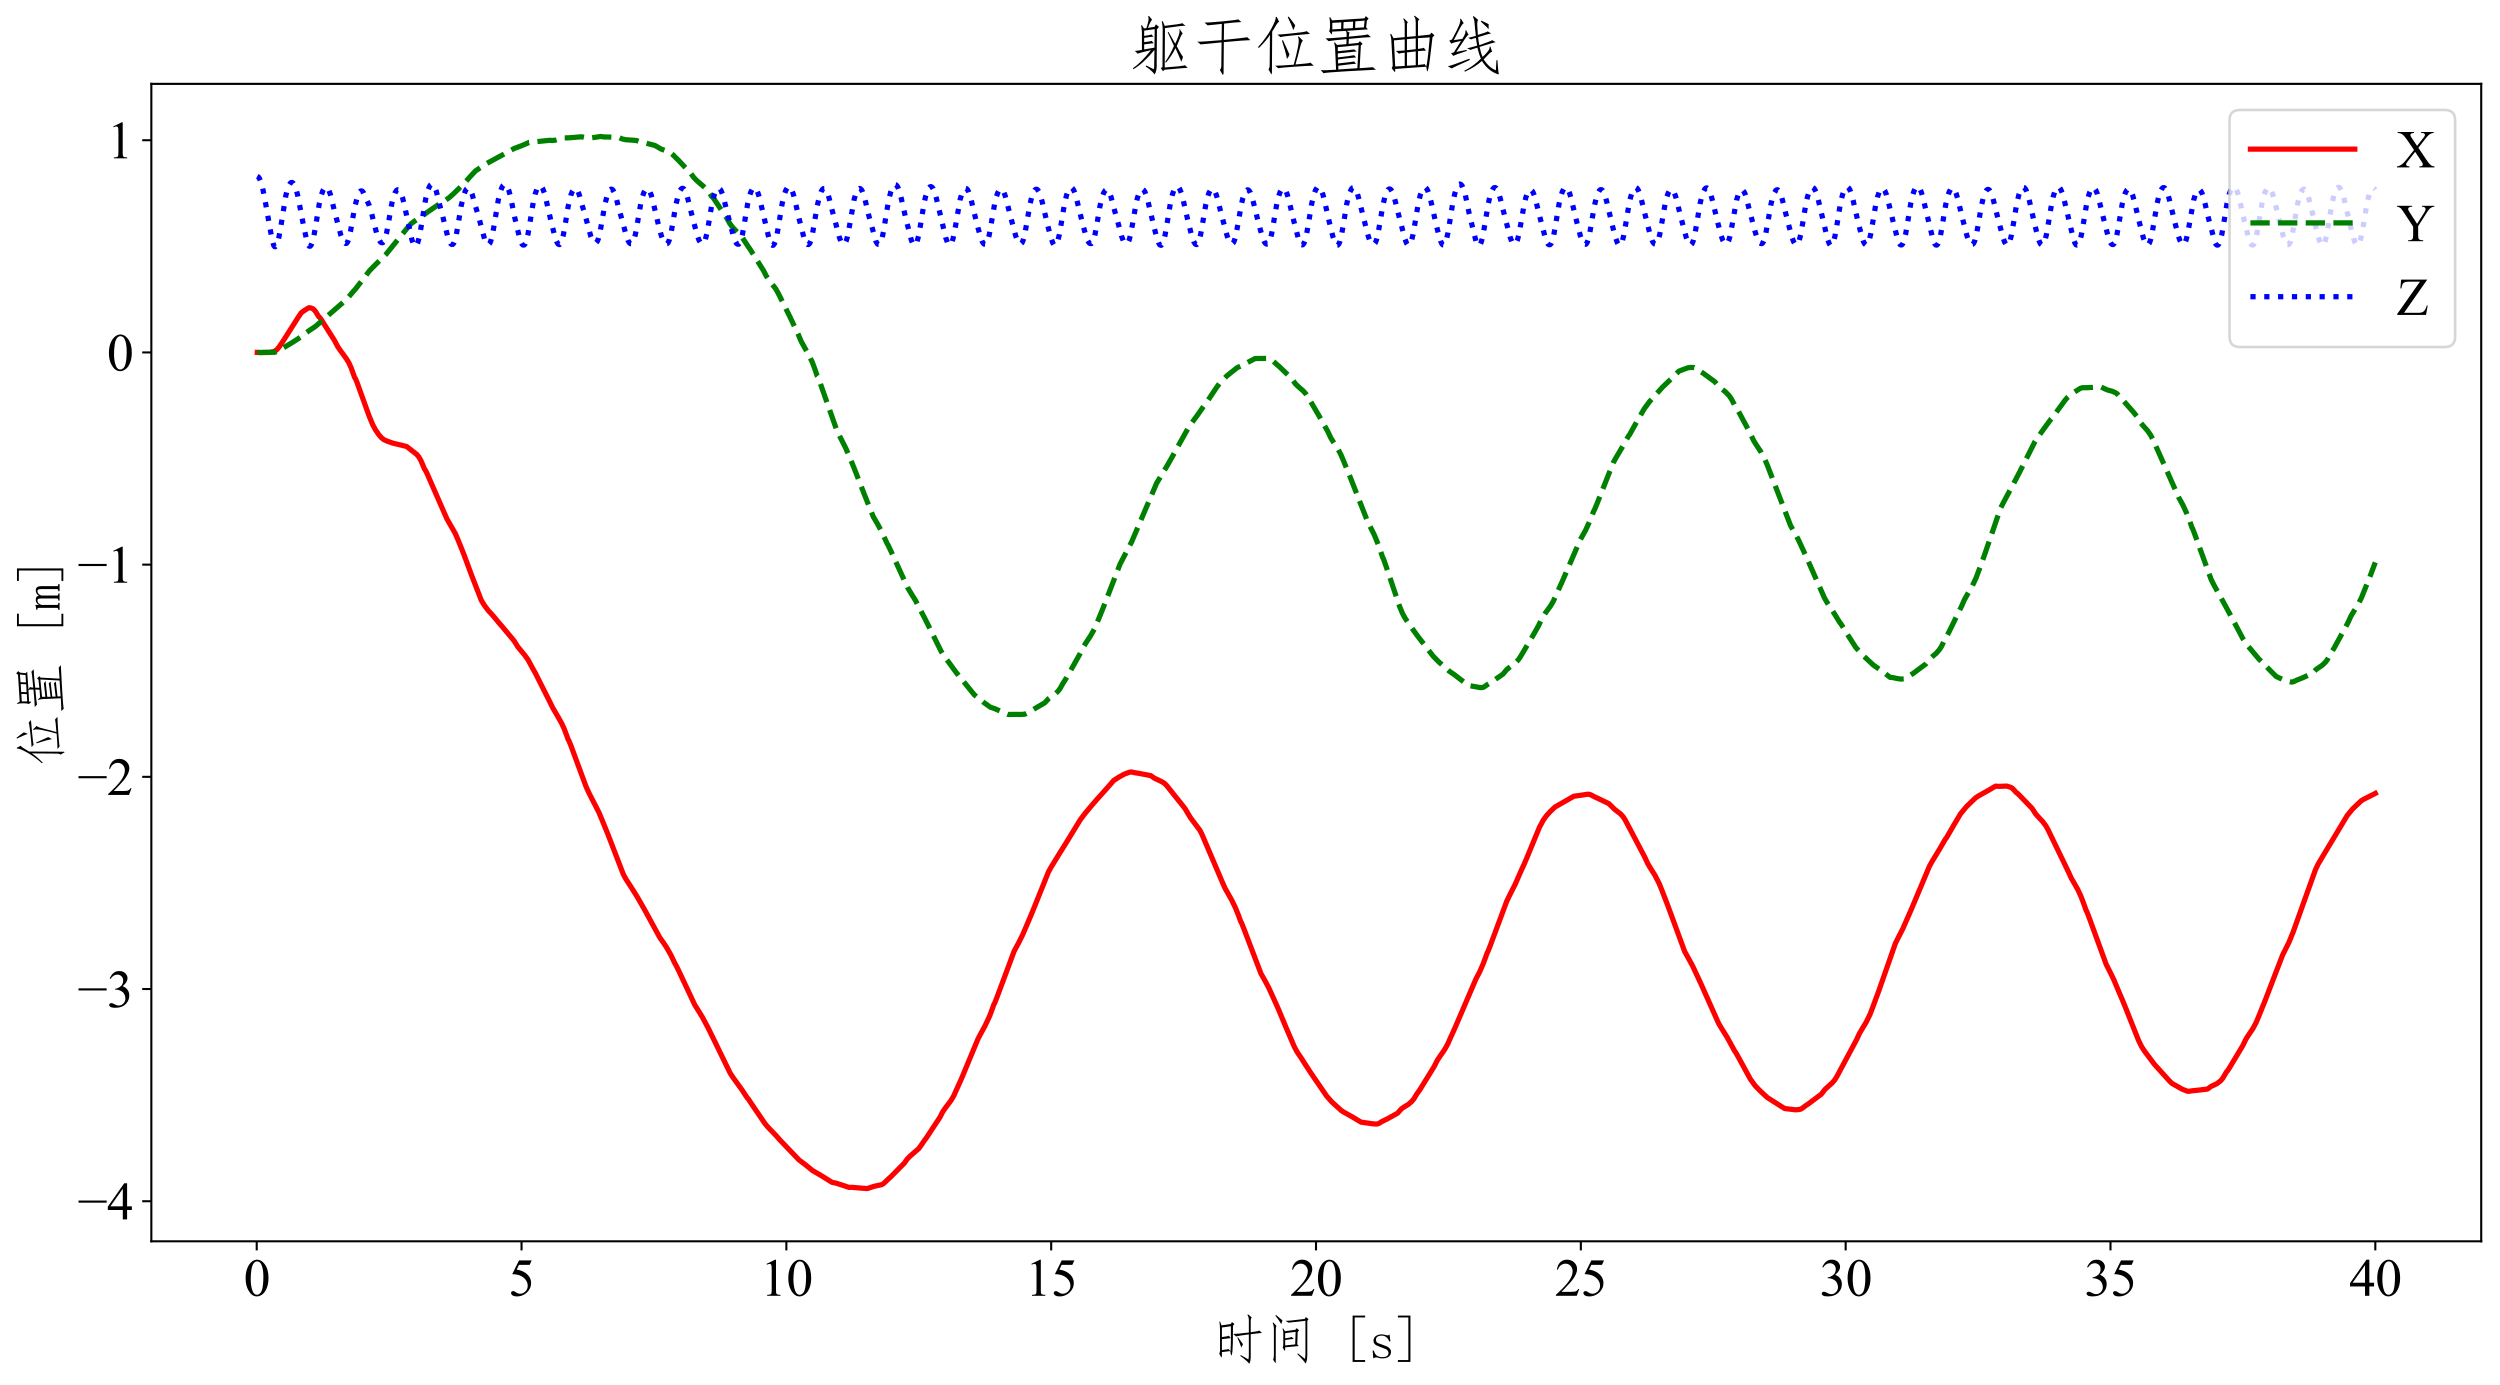 <?xml version="1.0" encoding="utf-8" standalone="no"?>
<!DOCTYPE svg PUBLIC "-//W3C//DTD SVG 1.1//EN"
  "http://www.w3.org/Graphics/SVG/1.1/DTD/svg11.dtd">
<svg xmlns:xlink="http://www.w3.org/1999/xlink" width="957.994pt" height="530.539pt" viewBox="0 0 957.994 530.539" xmlns="http://www.w3.org/2000/svg" version="1.1">
 <defs>
  <style type="text/css">*{stroke-linejoin: round; stroke-linecap: butt}</style>
 </defs>
 <g id="figure_1">
  <g id="patch_1">
   <path d="M 0 530.539 
L 957.994 530.539 
L 957.994 0 
L 0 0 
z
" style="fill: #ffffff"/>
  </g>
  <g id="axes_1">
   <g id="patch_2">
    <path d="M 57.994 475.658 
L 950.794 475.658 
L 950.794 32.138 
L 57.994 32.138 
z
" style="fill: #ffffff"/>
   </g>
   <g id="matplotlib.axis_1">
    <g id="xtick_1">
     <g id="line2d_1">
      <defs>
       <path id="me59b972bf3" d="M 0 0 
L 0 3.5 
" style="stroke: #000000; stroke-width: 0.8"/>
      </defs>
      <g>
       <use xlink:href="#me59b972bf3" x="98.373" y="475.658" style="stroke: #000000; stroke-width: 0.8"/>
      </g>
     </g>
     <g id="text_1">
      <!-- 0 -->
      <g transform="translate(93.373 496.545)scale(0.2 -0.2)">
       <defs>
        <path id="TimesNewRomanPSMT-30" d="M 231 2094 
Q 231 2819 450 3342 
Q 669 3866 1031 4122 
Q 1313 4325 1613 4325 
Q 2100 4325 2488 3828 
Q 2972 3213 2972 2159 
Q 2972 1422 2759 906 
Q 2547 391 2217 158 
Q 1888 -75 1581 -75 
Q 975 -75 572 641 
Q 231 1244 231 2094 
z
M 844 2016 
Q 844 1141 1059 588 
Q 1238 122 1591 122 
Q 1759 122 1940 273 
Q 2122 425 2216 781 
Q 2359 1319 2359 2297 
Q 2359 3022 2209 3506 
Q 2097 3866 1919 4016 
Q 1791 4119 1609 4119 
Q 1397 4119 1231 3928 
Q 1006 3669 925 3112 
Q 844 2556 844 2016 
z
" transform="scale(0.016)"/>
       </defs>
       <use xlink:href="#TimesNewRomanPSMT-30"/>
      </g>
     </g>
    </g>
    <g id="xtick_2">
     <g id="line2d_2">
      <g>
       <use xlink:href="#me59b972bf3" x="199.853" y="475.658" style="stroke: #000000; stroke-width: 0.8"/>
      </g>
     </g>
     <g id="text_2">
      <!-- 5 -->
      <g transform="translate(194.853 496.545)scale(0.2 -0.2)">
       <defs>
        <path id="TimesNewRomanPSMT-35" d="M 2778 4238 
L 2534 3706 
L 1259 3706 
L 981 3138 
Q 1809 3016 2294 2522 
Q 2709 2097 2709 1522 
Q 2709 1188 2573 903 
Q 2438 619 2231 419 
Q 2025 219 1772 97 
Q 1413 -75 1034 -75 
Q 653 -75 479 54 
Q 306 184 306 341 
Q 306 428 378 495 
Q 450 563 559 563 
Q 641 563 702 538 
Q 763 513 909 409 
Q 1144 247 1384 247 
Q 1750 247 2026 523 
Q 2303 800 2303 1197 
Q 2303 1581 2056 1914 
Q 1809 2247 1375 2428 
Q 1034 2569 447 2591 
L 1259 4238 
L 2778 4238 
z
" transform="scale(0.016)"/>
       </defs>
       <use xlink:href="#TimesNewRomanPSMT-35"/>
      </g>
     </g>
    </g>
    <g id="xtick_3">
     <g id="line2d_3">
      <g>
       <use xlink:href="#me59b972bf3" x="301.332" y="475.658" style="stroke: #000000; stroke-width: 0.8"/>
      </g>
     </g>
     <g id="text_3">
      <!-- 10 -->
      <g transform="translate(291.332 496.545)scale(0.2 -0.2)">
       <defs>
        <path id="TimesNewRomanPSMT-31" d="M 750 3822 
L 1781 4325 
L 1884 4325 
L 1884 747 
Q 1884 391 1914 303 
Q 1944 216 2037 169 
Q 2131 122 2419 116 
L 2419 0 
L 825 0 
L 825 116 
Q 1125 122 1212 167 
Q 1300 213 1334 289 
Q 1369 366 1369 747 
L 1369 3034 
Q 1369 3497 1338 3628 
Q 1316 3728 1258 3775 
Q 1200 3822 1119 3822 
Q 1003 3822 797 3725 
L 750 3822 
z
" transform="scale(0.016)"/>
       </defs>
       <use xlink:href="#TimesNewRomanPSMT-31"/>
       <use xlink:href="#TimesNewRomanPSMT-30" x="50"/>
      </g>
     </g>
    </g>
    <g id="xtick_4">
     <g id="line2d_4">
      <g>
       <use xlink:href="#me59b972bf3" x="402.812" y="475.658" style="stroke: #000000; stroke-width: 0.8"/>
      </g>
     </g>
     <g id="text_4">
      <!-- 15 -->
      <g transform="translate(392.812 496.545)scale(0.2 -0.2)">
       <use xlink:href="#TimesNewRomanPSMT-31"/>
       <use xlink:href="#TimesNewRomanPSMT-35" x="50"/>
      </g>
     </g>
    </g>
    <g id="xtick_5">
     <g id="line2d_5">
      <g>
       <use xlink:href="#me59b972bf3" x="504.292" y="475.658" style="stroke: #000000; stroke-width: 0.8"/>
      </g>
     </g>
     <g id="text_5">
      <!-- 20 -->
      <g transform="translate(494.292 496.545)scale(0.2 -0.2)">
       <defs>
        <path id="TimesNewRomanPSMT-32" d="M 2934 816 
L 2638 0 
L 138 0 
L 138 116 
Q 1241 1122 1691 1759 
Q 2141 2397 2141 2925 
Q 2141 3328 1894 3587 
Q 1647 3847 1303 3847 
Q 991 3847 742 3664 
Q 494 3481 375 3128 
L 259 3128 
Q 338 3706 661 4015 
Q 984 4325 1469 4325 
Q 1984 4325 2329 3994 
Q 2675 3663 2675 3213 
Q 2675 2891 2525 2569 
Q 2294 2063 1775 1497 
Q 997 647 803 472 
L 1909 472 
Q 2247 472 2383 497 
Q 2519 522 2628 598 
Q 2738 675 2819 816 
L 2934 816 
z
" transform="scale(0.016)"/>
       </defs>
       <use xlink:href="#TimesNewRomanPSMT-32"/>
       <use xlink:href="#TimesNewRomanPSMT-30" x="50"/>
      </g>
     </g>
    </g>
    <g id="xtick_6">
     <g id="line2d_6">
      <g>
       <use xlink:href="#me59b972bf3" x="605.772" y="475.658" style="stroke: #000000; stroke-width: 0.8"/>
      </g>
     </g>
     <g id="text_6">
      <!-- 25 -->
      <g transform="translate(595.772 496.545)scale(0.2 -0.2)">
       <use xlink:href="#TimesNewRomanPSMT-32"/>
       <use xlink:href="#TimesNewRomanPSMT-35" x="50"/>
      </g>
     </g>
    </g>
    <g id="xtick_7">
     <g id="line2d_7">
      <g>
       <use xlink:href="#me59b972bf3" x="707.252" y="475.658" style="stroke: #000000; stroke-width: 0.8"/>
      </g>
     </g>
     <g id="text_7">
      <!-- 30 -->
      <g transform="translate(697.252 496.545)scale(0.2 -0.2)">
       <defs>
        <path id="TimesNewRomanPSMT-33" d="M 325 3431 
Q 506 3859 782 4092 
Q 1059 4325 1472 4325 
Q 1981 4325 2253 3994 
Q 2459 3747 2459 3466 
Q 2459 3003 1878 2509 
Q 2269 2356 2469 2072 
Q 2669 1788 2669 1403 
Q 2669 853 2319 450 
Q 1863 -75 997 -75 
Q 569 -75 414 31 
Q 259 138 259 259 
Q 259 350 332 419 
Q 406 488 509 488 
Q 588 488 669 463 
Q 722 447 909 348 
Q 1097 250 1169 231 
Q 1284 197 1416 197 
Q 1734 197 1970 444 
Q 2206 691 2206 1028 
Q 2206 1275 2097 1509 
Q 2016 1684 1919 1775 
Q 1784 1900 1550 2001 
Q 1316 2103 1072 2103 
L 972 2103 
L 972 2197 
Q 1219 2228 1467 2375 
Q 1716 2522 1828 2728 
Q 1941 2934 1941 3181 
Q 1941 3503 1739 3701 
Q 1538 3900 1238 3900 
Q 753 3900 428 3381 
L 325 3431 
z
" transform="scale(0.016)"/>
       </defs>
       <use xlink:href="#TimesNewRomanPSMT-33"/>
       <use xlink:href="#TimesNewRomanPSMT-30" x="50"/>
      </g>
     </g>
    </g>
    <g id="xtick_8">
     <g id="line2d_8">
      <g>
       <use xlink:href="#me59b972bf3" x="808.732" y="475.658" style="stroke: #000000; stroke-width: 0.8"/>
      </g>
     </g>
     <g id="text_8">
      <!-- 35 -->
      <g transform="translate(798.732 496.545)scale(0.2 -0.2)">
       <use xlink:href="#TimesNewRomanPSMT-33"/>
       <use xlink:href="#TimesNewRomanPSMT-35" x="50"/>
      </g>
     </g>
    </g>
    <g id="xtick_9">
     <g id="line2d_9">
      <g>
       <use xlink:href="#me59b972bf3" x="910.212" y="475.658" style="stroke: #000000; stroke-width: 0.8"/>
      </g>
     </g>
     <g id="text_9">
      <!-- 40 -->
      <g transform="translate(900.212 496.545)scale(0.2 -0.2)">
       <defs>
        <path id="TimesNewRomanPSMT-34" d="M 2978 1563 
L 2978 1119 
L 2409 1119 
L 2409 0 
L 1894 0 
L 1894 1119 
L 100 1119 
L 100 1519 
L 2066 4325 
L 2409 4325 
L 2409 1563 
L 2978 1563 
z
M 1894 1563 
L 1894 3666 
L 406 1563 
L 1894 1563 
z
" transform="scale(0.016)"/>
       </defs>
       <use xlink:href="#TimesNewRomanPSMT-34"/>
       <use xlink:href="#TimesNewRomanPSMT-30" x="50"/>
      </g>
     </g>
    </g>
    <g id="text_10">
     <!-- 时间 [s] -->
     <g transform="translate(464.394 520.448)scale(0.2 -0.2)">
      <defs>
       <path id="FangSong-65f6" d="M 1200 725 
Q 1225 -50 1100 125 
L 875 550 
Q 1000 725 975 1125 
L 975 3350 
Q 975 3850 900 4375 
L 975 4400 
L 1150 3925 
L 2275 4100 
L 2400 4325 
L 2700 4100 
L 2525 3875 
Q 2525 1425 2462 837 
Q 2400 250 2325 337 
Q 2250 425 2200 850 
L 1200 725 
z
M 1200 975 
Q 1925 1050 1975 1100 
L 2225 850 
Q 2275 1625 2275 2175 
L 2275 3825 
L 1200 3675 
L 1200 2525 
Q 1875 2600 2025 2700 
L 2250 2400 
Q 1900 2375 1200 2275 
L 1200 975 
z
M 4325 5250 
L 4775 4875 
Q 4625 4775 4650 4300 
L 4650 3100 
Q 5650 3225 5650 3325 
L 6000 3025 
Q 5625 3000 4650 2875 
L 4650 425 
Q 4675 -350 4475 -675 
Q 4225 -325 3400 275 
L 3450 375 
L 4375 -150 
Q 4425 150 4425 425 
L 4425 2850 
Q 3100 2675 2900 2600 
L 2550 2900 
Q 3000 2900 4425 3075 
L 4425 4400 
Q 4450 4925 4250 5175 
L 4325 5250 
z
M 3525 1275 
Q 3325 1850 3050 2450 
L 3125 2500 
Q 3425 2100 3725 1675 
Q 3650 1500 3525 1275 
z
" transform="scale(0.016)"/>
       <path id="FangSong-95f4" d="M 4150 1450 
L 2525 1300 
Q 2550 800 2450 900 
L 2225 1275 
Q 2300 1400 2300 1650 
L 2300 2875 
Q 2325 3225 2200 3525 
L 2275 3575 
L 2500 3225 
L 3750 3400 
L 3900 3600 
L 4200 3325 
L 4025 3150 
L 3975 1650 
L 4150 1450 
z
M 5000 4925 
L 5325 4675 
L 5175 4475 
L 5175 450 
Q 5175 -325 4975 -650 
Q 4700 -225 3975 500 
L 4050 575 
L 4875 -75 
Q 4925 -75 4950 425 
L 4950 4475 
Q 3075 4275 2925 4250 
L 2550 4475 
Q 2925 4450 4875 4700 
L 5000 4925 
z
M 3775 3150 
L 2525 3000 
L 2525 2375 
Q 3225 2475 3300 2550 
L 3550 2300 
Q 3300 2300 2525 2175 
L 2525 1525 
L 3725 1650 
L 3775 3150 
z
M 1400 -225 
Q 1425 -675 1325 -550 
L 1075 -175 
Q 1175 -25 1175 350 
L 1175 3475 
Q 1175 3900 1025 4225 
L 1100 4275 
L 1475 3875 
Q 1400 3725 1400 3375 
L 1400 -225 
z
M 1425 5175 
Q 1950 4725 2200 4525 
Q 2125 4275 2050 4075 
Q 1875 4425 1350 5100 
L 1425 5175 
z
" transform="scale(0.016)"/>
       <path id="FangSong-20" transform="scale(0.016)"/>
       <path id="FangSong-5b" d="M 2725 5100 
L 2725 4875 
L 1475 4875 
L 1475 -225 
L 2725 -225 
L 2725 -450 
L 1225 -450 
L 1225 5100 
L 2725 5100 
z
" transform="scale(0.016)"/>
       <path id="FangSong-73" d="M 600 2075 
Q 600 2450 887 2650 
Q 1175 2850 1575 2850 
Q 1800 2850 2000 2787 
Q 2200 2725 2275 2725 
Q 2350 2725 2400 2750 
Q 2450 2775 2525 2850 
L 2625 2025 
L 2475 2000 
Q 2375 2325 2137 2512 
Q 1900 2700 1600 2700 
Q 1275 2700 1087 2575 
Q 900 2450 900 2225 
Q 900 2025 987 1912 
Q 1075 1800 1300 1750 
Q 1475 1675 1737 1587 
Q 2000 1500 2225 1400 
Q 2425 1300 2562 1137 
Q 2700 975 2700 775 
Q 2700 400 2437 187 
Q 2175 -25 1675 -25 
Q 1350 -25 1187 37 
Q 1025 100 925 100 
Q 850 100 762 62 
Q 675 25 575 -25 
L 500 900 
L 650 925 
Q 725 525 975 325 
Q 1225 125 1675 125 
Q 2025 125 2212 250 
Q 2400 375 2400 625 
Q 2400 800 2300 912 
Q 2200 1025 2100 1075 
Q 1850 1175 1550 1287 
Q 1250 1400 1025 1500 
Q 800 1600 700 1750 
Q 600 1900 600 2075 
z
" transform="scale(0.016)"/>
       <path id="FangSong-5d" d="M 1900 -450 
L 400 -450 
L 400 -225 
L 1650 -225 
L 1650 4875 
L 400 4875 
L 400 5100 
L 1900 5100 
L 1900 -450 
z
" transform="scale(0.016)"/>
      </defs>
      <use xlink:href="#FangSong-65f6"/>
      <use xlink:href="#FangSong-95f4" x="100"/>
      <use xlink:href="#FangSong-20" x="200"/>
      <use xlink:href="#FangSong-5b" x="250"/>
      <use xlink:href="#FangSong-73" x="300"/>
      <use xlink:href="#FangSong-5d" x="350"/>
     </g>
    </g>
   </g>
   <g id="matplotlib.axis_2">
    <g id="ytick_1">
     <g id="line2d_10">
      <defs>
       <path id="mfc714c2b9d" d="M 0 0 
L -3.5 0 
" style="stroke: #000000; stroke-width: 0.8"/>
      </defs>
      <g>
       <use xlink:href="#mfc714c2b9d" x="57.994" y="460.318" style="stroke: #000000; stroke-width: 0.8"/>
      </g>
     </g>
     <g id="text_11">
      <!-- −4 -->
      <g transform="translate(29.716 467.262)scale(0.2 -0.2)">
       <defs>
        <path id="TimesNewRomanPSMT-2212" d="M 3484 2000 
L 116 2000 
L 116 2256 
L 3484 2256 
L 3484 2000 
z
" transform="scale(0.016)"/>
       </defs>
       <use xlink:href="#TimesNewRomanPSMT-2212"/>
       <use xlink:href="#TimesNewRomanPSMT-34" x="56.396"/>
      </g>
     </g>
    </g>
    <g id="ytick_2">
     <g id="line2d_11">
      <g>
       <use xlink:href="#mfc714c2b9d" x="57.994" y="379.002" style="stroke: #000000; stroke-width: 0.8"/>
      </g>
     </g>
     <g id="text_12">
      <!-- −3 -->
      <g transform="translate(29.716 385.946)scale(0.2 -0.2)">
       <use xlink:href="#TimesNewRomanPSMT-2212"/>
       <use xlink:href="#TimesNewRomanPSMT-33" x="56.396"/>
      </g>
     </g>
    </g>
    <g id="ytick_3">
     <g id="line2d_12">
      <g>
       <use xlink:href="#mfc714c2b9d" x="57.994" y="297.685" style="stroke: #000000; stroke-width: 0.8"/>
      </g>
     </g>
     <g id="text_13">
      <!-- −2 -->
      <g transform="translate(29.716 304.629)scale(0.2 -0.2)">
       <use xlink:href="#TimesNewRomanPSMT-2212"/>
       <use xlink:href="#TimesNewRomanPSMT-32" x="56.396"/>
      </g>
     </g>
    </g>
    <g id="ytick_4">
     <g id="line2d_13">
      <g>
       <use xlink:href="#mfc714c2b9d" x="57.994" y="216.369" style="stroke: #000000; stroke-width: 0.8"/>
      </g>
     </g>
     <g id="text_14">
      <!-- −1 -->
      <g transform="translate(29.716 223.313)scale(0.2 -0.2)">
       <use xlink:href="#TimesNewRomanPSMT-2212"/>
       <use xlink:href="#TimesNewRomanPSMT-31" x="56.396"/>
      </g>
     </g>
    </g>
    <g id="ytick_5">
     <g id="line2d_14">
      <g>
       <use xlink:href="#mfc714c2b9d" x="57.994" y="135.053" style="stroke: #000000; stroke-width: 0.8"/>
      </g>
     </g>
     <g id="text_15">
      <!-- 0 -->
      <g transform="translate(40.994 141.997)scale(0.2 -0.2)">
       <use xlink:href="#TimesNewRomanPSMT-30"/>
      </g>
     </g>
    </g>
    <g id="ytick_6">
     <g id="line2d_15">
      <g>
       <use xlink:href="#mfc714c2b9d" x="57.994" y="53.737" style="stroke: #000000; stroke-width: 0.8"/>
      </g>
     </g>
     <g id="text_16">
      <!-- 1 -->
      <g transform="translate(40.994 60.68)scale(0.2 -0.2)">
       <use xlink:href="#TimesNewRomanPSMT-31"/>
      </g>
     </g>
    </g>
    <g id="text_17">
     <!-- 位置 [m] -->
     <g transform="translate(22.825 293.897)rotate(-90)scale(0.2 -0.2)">
      <defs>
       <path id="FangSong-4f4d" d="M 1625 3325 
Q 1250 2725 500 2000 
L 450 2125 
Q 1225 2975 1737 3900 
Q 2250 4825 2200 5100 
L 2300 5125 
L 2550 4625 
Q 2450 4625 2300 4387 
Q 2150 4150 1850 3650 
L 1825 -350 
Q 1825 -725 1725 -550 
L 1475 -100 
Q 1600 0 1600 325 
L 1625 3325 
z
M 4925 2725 
Q 4775 2700 4600 1962 
Q 4425 1225 4175 375 
Q 5500 475 5675 550 
L 6000 250 
Q 5475 250 4062 150 
Q 2650 50 2450 0 
L 2150 250 
Q 2650 250 4000 350 
Q 4275 1350 4425 2112 
Q 4575 2875 4425 3125 
L 4500 3175 
L 4925 2725 
z
M 2375 3350 
Q 2900 3375 4050 3500 
Q 5200 3625 5300 3700 
L 5625 3425 
Q 5250 3400 4062 3287 
Q 2875 3175 2675 3100 
L 2375 3350 
z
M 3575 1375 
Q 3500 1125 3325 925 
Q 3200 1625 2825 2750 
L 2925 2800 
Q 3400 1750 3575 1375 
z
M 3950 3800 
Q 3825 4250 3400 5100 
L 3500 5150 
Q 3950 4575 4150 4275 
Q 4075 4050 3950 3800 
z
" transform="scale(0.016)"/>
       <path id="FangSong-7f6e" d="M 1575 3650 
Q 1600 3350 1500 3400 
L 1275 3700 
Q 1375 3800 1375 4300 
Q 1375 4825 1300 5050 
L 1375 5100 
L 1575 4775 
L 4800 4975 
L 4950 5200 
L 5225 4950 
L 5050 4750 
L 4975 4075 
L 5150 3875 
L 3025 3725 
L 3350 3525 
Q 3275 3525 3250 3225 
L 3250 3150 
Q 4975 3300 5150 3375 
L 5450 3100 
Q 5000 3100 3250 2925 
L 3225 2425 
L 4200 2525 
L 4350 2700 
L 4625 2425 
L 4450 2275 
L 4325 0 
Q 5475 75 5650 100 
L 5950 -150 
Q 5300 -175 3137 -300 
Q 975 -425 725 -500 
L 450 -200 
Q 750 -225 1975 -150 
L 1875 2050 
Q 1850 2350 1775 2550 
L 1850 2575 
L 2075 2325 
L 3000 2400 
L 3025 2900 
Q 1600 2775 1225 2700 
L 925 2975 
Q 1400 2975 3025 3125 
L 3025 3250 
Q 3050 3600 2950 3700 
L 3000 3725 
L 1575 3650 
z
M 2150 1700 
Q 3475 1825 3775 1875 
L 4050 1675 
Q 3350 1600 2150 1475 
L 2150 1075 
Q 3600 1250 3775 1300 
L 3975 1075 
Q 3600 1050 2175 875 
L 2175 475 
Q 3600 625 3775 675 
L 3975 450 
Q 3600 425 2200 250 
L 2200 -125 
L 4100 0 
L 4225 2300 
L 2150 2100 
L 2150 1700 
z
M 2700 3950 
L 3650 4000 
L 3675 4650 
L 2725 4600 
L 2700 3950 
z
M 4750 4075 
L 4825 4750 
L 3900 4675 
L 3875 4025 
L 4750 4075 
z
M 2500 4575 
L 1600 4525 
L 1600 3875 
L 2475 3925 
L 2500 4575 
z
" transform="scale(0.016)"/>
       <path id="FangSong-6d" d="M 150 2800 
Q 275 2800 400 2825 
Q 525 2850 600 2900 
L 650 2900 
L 650 2475 
Q 775 2675 925 2762 
Q 1075 2850 1250 2850 
Q 1475 2850 1600 2762 
Q 1725 2675 1750 2475 
Q 1875 2675 2037 2762 
Q 2200 2850 2375 2850 
Q 2675 2850 2787 2675 
Q 2900 2500 2900 2225 
L 2900 325 
Q 2900 225 2950 187 
Q 3000 150 3100 150 
L 3150 150 
L 3150 0 
L 2300 0 
L 2300 150 
L 2350 150 
Q 2450 150 2500 187 
Q 2550 225 2550 325 
L 2550 2200 
Q 2550 2475 2487 2562 
Q 2425 2650 2300 2650 
Q 2125 2650 1987 2525 
Q 1850 2400 1775 2175 
L 1775 325 
Q 1775 225 1825 187 
Q 1875 150 1975 150 
L 2025 150 
L 2025 0 
L 1175 0 
L 1175 150 
L 1225 150 
Q 1325 150 1375 187 
Q 1425 225 1425 325 
L 1425 2200 
Q 1425 2425 1375 2537 
Q 1325 2650 1175 2650 
Q 1000 2650 862 2525 
Q 725 2400 650 2150 
L 650 325 
Q 650 225 700 187 
Q 750 150 850 150 
L 900 150 
L 900 0 
L 50 0 
L 50 150 
L 100 150 
Q 200 150 250 187 
Q 300 225 300 325 
L 300 2500 
Q 300 2575 275 2612 
Q 250 2650 175 2650 
L 75 2650 
L 75 2800 
L 150 2800 
z
" transform="scale(0.016)"/>
      </defs>
      <use xlink:href="#FangSong-4f4d"/>
      <use xlink:href="#FangSong-7f6e" x="100"/>
      <use xlink:href="#FangSong-20" x="200"/>
      <use xlink:href="#FangSong-5b" x="250"/>
      <use xlink:href="#FangSong-6d" x="300"/>
      <use xlink:href="#FangSong-5d" x="350"/>
     </g>
    </g>
   </g>
   <g id="line2d_16">
    <path d="M 98.576 135.053 
L 99.59 135.126 
L 103.447 135.04 
L 104.664 134.795 
L 105.476 134.446 
L 106.085 133.986 
L 106.897 133.036 
L 108.318 130.944 
L 114.203 121.683 
L 115.421 119.875 
L 116.436 119.115 
L 118.263 117.951 
L 118.872 117.942 
L 119.683 118.205 
L 120.292 118.631 
L 120.901 119.338 
L 121.916 120.992 
L 122.119 121.339 
L 122.322 121.437 
L 122.931 122.203 
L 128.208 130.525 
L 129.425 132.848 
L 130.643 134.602 
L 132.673 137.383 
L 133.688 139.037 
L 134.499 140.814 
L 135.717 144.158 
L 135.92 144.73 
L 136.123 144.934 
L 136.732 146.336 
L 141.4 159.298 
L 142.821 162.736 
L 143.836 164.621 
L 145.053 166.438 
L 146.068 167.653 
L 147.083 168.473 
L 148.301 169.024 
L 150.533 169.811 
L 155.81 171.086 
L 159.666 174.114 
L 160.478 175.074 
L 161.29 176.488 
L 162.305 178.855 
L 162.711 179.847 
L 162.914 180.034 
L 163.523 181.191 
L 171.235 198.805 
L 174.483 204.479 
L 175.497 206.846 
L 177.121 210.873 
L 177.73 212.392 
L 180.774 220.606 
L 184.428 230.019 
L 185.442 231.718 
L 187.066 233.93 
L 188.284 235.224 
L 189.502 236.626 
L 191.125 238.592 
L 192.546 240.226 
L 197.011 245.582 
L 198.432 247.868 
L 199.65 249.341 
L 201.07 251.066 
L 202.288 252.738 
L 203.303 254.606 
L 204.318 256.481 
L 205.129 257.898 
L 210.812 269.198 
L 211.827 271.289 
L 213.248 273.692 
L 215.075 276.901 
L 216.089 279.02 
L 217.104 281.688 
L 217.713 283.398 
L 217.916 283.624 
L 218.728 285.609 
L 224.614 301.53 
L 225.831 304.16 
L 229.485 311.283 
L 230.702 314.209 
L 231.92 317.177 
L 232.935 319.655 
L 238.821 334.947 
L 239.836 336.85 
L 241.865 339.975 
L 244.098 343.529 
L 245.721 346.357 
L 247.142 348.85 
L 251.81 357.402 
L 252.825 359.252 
L 254.246 361.28 
L 255.464 363.108 
L 257.087 365.977 
L 258.508 368.96 
L 259.117 370.041 
L 260.132 372.088 
L 266.22 385.045 
L 267.641 387.321 
L 269.265 389.985 
L 271.497 394.174 
L 279.819 411.263 
L 281.036 413.093 
L 284.284 417.579 
L 286.313 420.666 
L 286.719 421.095 
L 288.749 424.117 
L 293.011 430.392 
L 294.229 431.877 
L 297.476 435.249 
L 298.897 436.884 
L 306.203 444.509 
L 308.639 446.329 
L 310.06 447.487 
L 311.277 448.503 
L 312.698 449.332 
L 314.525 450.385 
L 318.787 453.048 
L 320.411 453.392 
L 323.455 454.375 
L 325.282 455.002 
L 326.499 454.989 
L 327.311 455.054 
L 330.559 455.332 
L 332.385 455.453 
L 334.821 454.63 
L 337.865 453.947 
L 338.474 453.612 
L 339.286 452.884 
L 340.301 451.887 
L 341.316 450.99 
L 346.592 445.65 
L 347.607 444.169 
L 348.825 442.948 
L 352.072 440.124 
L 352.884 439.008 
L 354.102 437.207 
L 355.117 435.815 
L 360.191 428.112 
L 361.206 426.113 
L 362.22 424.616 
L 364.453 421.654 
L 365.468 419.919 
L 366.483 417.66 
L 367.497 415.394 
L 368.309 413.644 
L 373.789 400.451 
L 374.804 397.999 
L 376.022 395.726 
L 377.442 393.143 
L 379.269 389.23 
L 380.487 385.932 
L 380.893 384.776 
L 381.096 384.537 
L 382.11 381.95 
L 388.605 364.513 
L 390.229 361.494 
L 391.853 358.254 
L 393.476 354.469 
L 394.694 351.601 
L 395.709 349.188 
L 401.798 334.048 
L 402.812 332.234 
L 406.263 326.61 
L 407.886 324.028 
L 409.104 322.064 
L 413.975 314.092 
L 415.802 311.679 
L 418.643 308.286 
L 420.47 306.193 
L 424.935 301.192 
L 426.762 299.084 
L 428.791 297.768 
L 430.821 296.65 
L 432.85 295.901 
L 433.662 295.831 
L 434.677 296.068 
L 435.489 296.205 
L 436.301 296.326 
L 440.969 297.215 
L 442.39 298.213 
L 443.81 298.872 
L 445.231 299.566 
L 446.246 300.19 
L 447.058 301.015 
L 453.755 309.393 
L 454.161 309.95 
L 456.191 313.352 
L 459.844 318.234 
L 460.656 319.874 
L 468.368 337.974 
L 469.383 340.291 
L 470.601 342.454 
L 472.022 344.988 
L 473.442 347.916 
L 474.66 350.955 
L 475.472 353.225 
L 475.675 353.459 
L 476.69 355.995 
L 483.184 373.055 
L 484.808 375.924 
L 486.229 378.618 
L 487.853 382.19 
L 489.679 386.23 
L 492.724 393.533 
L 495.971 401.095 
L 496.986 403.004 
L 498.609 405.416 
L 500.233 407.965 
L 502.263 411.083 
L 508.351 419.984 
L 510.381 422.288 
L 514.034 425.591 
L 515.049 426.234 
L 517.891 427.811 
L 521.544 430 
L 524.791 430.461 
L 526.212 430.668 
L 527.633 430.729 
L 528.444 430.465 
L 529.459 429.821 
L 530.068 429.512 
L 531.489 428.824 
L 535.548 426.566 
L 536.969 424.951 
L 537.984 424.223 
L 539.607 423.252 
L 541.028 422.016 
L 541.84 421.001 
L 542.855 419.31 
L 543.464 418.455 
L 544.275 417.281 
L 549.552 408.717 
L 550.77 406.307 
L 551.785 404.777 
L 553.612 402.144 
L 554.829 399.932 
L 555.844 397.605 
L 556.656 395.836 
L 557.671 393.586 
L 565.586 375.107 
L 567.007 372.418 
L 568.428 369.131 
L 569.848 365.246 
L 570.254 364.417 
L 571.066 362.348 
L 577.358 345.396 
L 578.576 342.878 
L 580.605 338.863 
L 583.244 332.865 
L 584.055 331.144 
L 585.07 328.765 
L 589.941 316.943 
L 591.362 314.294 
L 592.58 312.613 
L 594.001 311.038 
L 595.827 309.273 
L 596.842 308.685 
L 598.669 307.653 
L 603.134 305.096 
L 604.757 304.896 
L 608.411 304.337 
L 609.223 304.431 
L 610.034 304.805 
L 611.049 305.355 
L 612.47 306.003 
L 616.529 307.96 
L 618.762 310.179 
L 620.994 311.893 
L 622.009 313.011 
L 622.821 314.294 
L 630.33 328.566 
L 631.345 330.8 
L 632.36 332.529 
L 634.187 335.429 
L 635.81 338.606 
L 636.825 341.133 
L 638.043 344.281 
L 639.058 346.898 
L 645.552 364.6 
L 646.973 367.152 
L 648.597 370.128 
L 650.017 373.173 
L 651.641 376.652 
L 653.062 379.826 
L 658.542 392.108 
L 659.557 393.832 
L 661.789 397.415 
L 664.833 402.957 
L 665.036 403.133 
L 666.254 405.308 
L 670.719 413.495 
L 672.546 416.018 
L 674.576 418.119 
L 677.214 420.563 
L 682.897 424.177 
L 683.912 424.793 
L 687.971 425.275 
L 689.595 425.15 
L 690.203 424.94 
L 691.015 424.382 
L 692.03 423.615 
L 693.045 422.944 
L 697.916 419.285 
L 699.337 417.445 
L 700.554 416.344 
L 701.975 415.07 
L 702.99 413.927 
L 703.802 412.655 
L 711.514 398.252 
L 712.529 396.026 
L 713.747 393.964 
L 715.168 391.608 
L 716.588 388.688 
L 717.603 386.046 
L 718.821 382.756 
L 719.836 380.016 
L 726.33 361.436 
L 727.548 359.025 
L 729.172 355.852 
L 730.795 352.142 
L 732.419 348.452 
L 733.84 345.069 
L 739.32 332.015 
L 740.335 330.157 
L 743.176 325.482 
L 745.409 321.629 
L 745.814 321.143 
L 748.656 316.245 
L 751.294 311.818 
L 753.527 309.114 
L 756.977 305.779 
L 757.992 305.089 
L 762.254 302.693 
L 764.69 301.24 
L 765.502 301.32 
L 766.516 301.316 
L 768.952 301.223 
L 770.576 301.714 
L 771.184 302.135 
L 771.996 302.984 
L 772.605 303.708 
L 773.011 303.938 
L 773.823 304.721 
L 778.694 309.772 
L 780.115 311.976 
L 781.332 313.315 
L 782.753 314.826 
L 783.971 316.461 
L 784.783 317.905 
L 792.698 334.276 
L 793.713 336.529 
L 794.931 338.62 
L 796.149 340.765 
L 797.366 343.379 
L 798.584 346.548 
L 799.396 348.901 
L 799.599 349.151 
L 800.411 351.237 
L 807.108 369.594 
L 808.529 372.385 
L 809.95 375.304 
L 812.182 380.604 
L 813.197 382.956 
L 814.212 385.412 
L 819.489 398.69 
L 820.707 401.162 
L 821.924 402.997 
L 825.578 407.865 
L 831.261 414.155 
L 832.275 415.146 
L 836.335 417.439 
L 838.364 418.192 
L 839.176 418.13 
L 840.394 417.937 
L 841.206 417.878 
L 845.874 417.339 
L 847.294 416.296 
L 848.715 415.652 
L 849.527 415.236 
L 850.948 414.151 
L 851.76 413.169 
L 852.774 411.452 
L 853.18 410.717 
L 853.383 410.588 
L 854.195 409.399 
L 859.472 400.6 
L 860.69 398.095 
L 861.705 396.52 
L 863.328 394.108 
L 864.546 391.817 
L 865.561 389.406 
L 866.779 386.377 
L 867.793 383.893 
L 874.694 365.943 
L 877.129 361.077 
L 878.753 357.074 
L 884.233 341.746 
L 887.277 333.283 
L 888.292 331.133 
L 890.119 328.057 
L 899.455 312.481 
L 901.485 310.024 
L 904.732 306.931 
L 905.747 306.285 
L 909.806 304.246 
L 910.212 304.021 
L 910.212 304.021 
" clip-path="url(#p7d3dfff0a6)" style="fill: none; stroke: #ff0000; stroke-width: 2; stroke-linecap: square"/>
   </g>
   <g id="line2d_17">
    <path d="M 98.576 135.052 
L 105.273 134.986 
L 106.288 134.633 
L 107.506 133.954 
L 111.768 131.387 
L 115.624 128.918 
L 117.451 127.385 
L 120.901 125.057 
L 132.876 114.65 
L 135.311 111.755 
L 136.123 110.866 
L 136.935 109.82 
L 141.603 103.729 
L 143.836 101.443 
L 147.895 97.467 
L 156.622 86.694 
L 157.637 85.628 
L 158.855 84.737 
L 161.29 83.066 
L 164.943 80.499 
L 168.8 77.845 
L 170.423 76.934 
L 172.047 75.795 
L 173.671 74.357 
L 177.73 70.434 
L 180.368 67.458 
L 182.195 65.507 
L 185.848 63 
L 189.096 61.237 
L 192.952 59.148 
L 197.011 56.903 
L 200.055 55.757 
L 202.694 54.604 
L 203.912 54.492 
L 204.927 54.346 
L 210.609 53.767 
L 211.624 53.831 
L 212.842 53.713 
L 214.263 53.317 
L 216.089 52.831 
L 217.307 52.83 
L 218.322 52.781 
L 222.584 52.435 
L 222.99 52.447 
L 225.02 52.879 
L 226.237 52.868 
L 228.267 52.592 
L 230.094 52.299 
L 231.514 52.478 
L 232.123 52.499 
L 232.935 52.497 
L 237.197 52.687 
L 238.415 53.247 
L 239.836 53.547 
L 242.88 53.75 
L 243.895 53.855 
L 244.91 54.189 
L 245.721 54.395 
L 247.345 54.803 
L 250.998 55.758 
L 253.231 57.073 
L 254.855 57.676 
L 256.884 58.481 
L 257.696 59.16 
L 260.335 61.79 
L 264.8 66.555 
L 265.814 67.982 
L 267.032 69.225 
L 271.091 72.737 
L 272.106 74.263 
L 272.715 75.259 
L 273.121 75.607 
L 273.73 76.422 
L 278.601 83.722 
L 279.616 85.597 
L 280.631 86.994 
L 282.051 88.48 
L 284.487 91.098 
L 285.502 92.649 
L 286.516 94.202 
L 287.531 95.679 
L 292.605 103.744 
L 293.62 105.746 
L 294.838 107.544 
L 297.273 110.702 
L 298.288 112.521 
L 302.753 121.534 
L 305.798 127.942 
L 307.015 130.812 
L 308.233 133.019 
L 309.857 135.867 
L 311.277 138.817 
L 312.292 141.54 
L 313.104 143.96 
L 313.307 144.201 
L 314.119 146.312 
L 320.614 164.767 
L 321.831 167.265 
L 324.064 171.69 
L 325.485 175.002 
L 327.311 179.414 
L 331.37 189.852 
L 334.618 197.961 
L 336.242 200.733 
L 337.662 203.352 
L 339.895 208.184 
L 340.301 208.87 
L 341.316 210.991 
L 347.81 225.185 
L 349.028 227.206 
L 350.855 230.15 
L 352.884 234.112 
L 354.102 236.42 
L 355.32 238.82 
L 360.597 249.501 
L 361.814 251.531 
L 363.438 253.618 
L 364.859 255.572 
L 366.28 257.524 
L 373.383 266.281 
L 376.631 268.935 
L 379.472 270.98 
L 380.893 271.463 
L 381.502 271.7 
L 385.155 273.299 
L 386.373 273.781 
L 389.417 273.748 
L 391.041 273.779 
L 392.664 273.682 
L 393.476 273.297 
L 394.897 272.454 
L 395.709 272.022 
L 400.377 269.291 
L 401.798 267.738 
L 403.015 266.835 
L 404.436 265.812 
L 405.451 264.858 
L 406.263 263.757 
L 407.277 261.921 
L 407.886 260.985 
L 408.698 259.703 
L 413.772 250.679 
L 414.99 248.128 
L 416.208 246.209 
L 417.831 243.764 
L 419.455 240.868 
L 420.47 238.474 
L 421.688 235.476 
L 422.702 233.003 
L 429.197 216.175 
L 433.662 207.594 
L 443.201 185.179 
L 447.058 178.789 
L 448.681 175.977 
L 450.711 172.285 
L 455.176 164.273 
L 456.394 162.437 
L 459.032 158.844 
L 461.874 154.726 
L 462.28 154.322 
L 466.136 148.544 
L 467.557 146.558 
L 470.195 143.982 
L 474.051 140.897 
L 475.472 140.256 
L 476.081 139.972 
L 478.516 138.666 
L 480.952 137.39 
L 485.214 137.341 
L 486.838 137.661 
L 487.447 137.991 
L 488.258 138.725 
L 489.273 139.682 
L 490.288 140.541 
L 494.956 145.033 
L 496.377 147.053 
L 497.392 148.049 
L 499.421 149.831 
L 500.436 150.978 
L 501.248 152.212 
L 504.901 158.398 
L 508.757 165.251 
L 509.975 167.83 
L 510.99 169.456 
L 512.614 171.925 
L 513.831 174.23 
L 514.846 176.612 
L 516.064 179.594 
L 516.876 181.518 
L 523.979 199.661 
L 526.618 204.949 
L 528.242 208.89 
L 529.662 213.093 
L 529.865 213.711 
L 530.068 213.956 
L 531.083 216.824 
L 536.36 232.485 
L 537.375 234.933 
L 538.39 236.817 
L 539.81 238.997 
L 543.058 243.503 
L 549.146 251.404 
L 551.176 253.479 
L 554.22 256.178 
L 555.235 257.104 
L 556.453 257.954 
L 557.062 258.352 
L 559.7 260.387 
L 562.745 262.68 
L 567.21 263.476 
L 568.022 263.479 
L 568.631 263.265 
L 569.442 262.698 
L 570.254 262.147 
L 571.269 261.549 
L 575.937 258.312 
L 577.358 256.599 
L 578.373 255.783 
L 580.199 254.449 
L 581.823 252.832 
L 582.635 251.636 
L 587.506 243.411 
L 589.535 239.824 
L 590.956 236.763 
L 591.971 235.209 
L 594.203 232.129 
L 595.218 230.39 
L 596.233 228.175 
L 597.451 225.453 
L 598.466 223.236 
L 605.569 206.795 
L 607.599 203.177 
L 609.223 199.647 
L 610.643 196.006 
L 611.049 195.235 
L 612.064 192.78 
L 618.153 177.392 
L 619.168 175.532 
L 622.009 170.735 
L 624.039 167.069 
L 624.444 166.559 
L 627.286 161.466 
L 630.127 156.549 
L 632.157 153.822 
L 637.028 148.404 
L 640.681 144.912 
L 643.32 142.259 
L 644.943 141.621 
L 646.77 140.95 
L 647.785 140.796 
L 649.206 140.839 
L 649.814 141.073 
L 650.626 141.667 
L 651.438 142.232 
L 652.453 142.878 
L 657.121 146.289 
L 658.542 148.028 
L 659.76 149.051 
L 661.18 150.158 
L 662.601 151.634 
L 663.413 152.79 
L 664.428 154.701 
L 664.833 155.514 
L 665.036 155.665 
L 666.051 157.393 
L 670.719 166.08 
L 671.937 168.741 
L 672.952 170.401 
L 674.779 173.164 
L 676.199 175.846 
L 677.214 178.198 
L 686.144 201.416 
L 687.565 203.929 
L 689.189 206.932 
L 690.609 210.014 
L 692.233 213.52 
L 693.654 216.727 
L 699.134 229.139 
L 700.149 230.887 
L 702.99 235.262 
L 705.02 238.576 
L 705.425 239.044 
L 708.673 244.267 
L 711.108 248.06 
L 713.341 250.614 
L 717.806 254.804 
L 720.647 256.794 
L 724.301 259.569 
L 725.316 259.654 
L 726.939 260.001 
L 728.36 260.219 
L 729.984 260.106 
L 730.592 259.838 
L 731.404 259.214 
L 732.216 258.63 
L 733.231 257.969 
L 738.102 254.323 
L 739.523 252.461 
L 740.538 251.54 
L 741.958 250.34 
L 743.176 248.929 
L 743.988 247.652 
L 745.003 245.569 
L 745.409 244.685 
L 745.612 244.513 
L 746.626 242.625 
L 751.7 232.224 
L 752.715 229.886 
L 753.73 228.077 
L 755.557 224.985 
L 757.18 221.557 
L 758.195 218.862 
L 759.413 215.535 
L 760.428 212.74 
L 766.516 194.98 
L 767.531 192.897 
L 771.59 185.346 
L 772.808 183.017 
L 774.026 180.658 
L 779.709 169.37 
L 780.724 167.768 
L 784.174 162.982 
L 786.001 160.508 
L 786.406 160.112 
L 791.277 153.423 
L 792.089 152.465 
L 794.525 150.48 
L 797.163 148.819 
L 797.975 148.566 
L 798.787 148.56 
L 799.802 148.568 
L 800.614 148.504 
L 805.079 148.302 
L 807.514 149.418 
L 809.544 149.973 
L 810.965 150.669 
L 811.776 151.412 
L 817.459 157.845 
L 818.88 159.612 
L 820.301 162.023 
L 821.316 163.23 
L 822.939 165.046 
L 824.157 166.829 
L 825.172 168.817 
L 834.914 190.698 
L 836.538 193.627 
L 837.958 196.752 
L 839.176 199.931 
L 839.988 202.284 
L 840.191 202.532 
L 841.206 205.202 
L 847.294 222.023 
L 848.309 224.052 
L 851.76 230.313 
L 853.383 233.276 
L 854.601 235.532 
L 859.472 244.739 
L 861.299 247.43 
L 865.561 252.491 
L 871.041 258.04 
L 872.258 259.245 
L 874.694 260.359 
L 876.318 261.006 
L 878.144 261.375 
L 878.753 261.27 
L 879.565 260.89 
L 880.377 260.518 
L 882.001 259.883 
L 886.06 258.069 
L 887.48 256.561 
L 888.698 255.731 
L 889.916 254.897 
L 891.134 253.719 
L 891.946 252.587 
L 892.96 250.7 
L 893.366 249.896 
L 893.569 249.742 
L 894.381 248.413 
L 899.658 238.753 
L 900.876 236.081 
L 901.891 234.393 
L 903.514 231.819 
L 904.935 228.98 
L 905.95 226.439 
L 906.965 223.939 
L 907.979 221.422 
L 910.212 215.502 
L 910.212 215.502 
" clip-path="url(#p7d3dfff0a6)" style="fill: none; stroke-dasharray: 7.4,3.2; stroke-dashoffset: 0; stroke: #008000; stroke-width: 2"/>
   </g>
   <g id="line2d_18">
    <path d="M 98.576 67.56 
L 98.981 67.779 
L 99.387 68.332 
L 99.996 69.765 
L 100.605 71.912 
L 101.417 75.88 
L 102.635 82.817 
L 104.055 90.76 
L 104.867 94.021 
L 105.273 94.544 
L 105.476 94.551 
L 105.882 94.108 
L 106.288 93.143 
L 106.897 90.797 
L 107.506 87.467 
L 109.535 74.907 
L 110.144 72.574 
L 110.753 70.972 
L 111.159 70.304 
L 111.565 69.956 
L 111.971 69.927 
L 112.377 70.216 
L 112.783 70.825 
L 113.392 72.335 
L 114.001 74.56 
L 114.812 78.631 
L 116.233 86.053 
L 117.451 91.716 
L 118.06 93.813 
L 118.466 94.342 
L 118.872 94.353 
L 119.277 93.855 
L 119.683 92.84 
L 120.292 90.389 
L 121.104 85.673 
L 122.322 78.211 
L 123.134 74.742 
L 123.743 73.011 
L 124.351 72.002 
L 124.757 71.729 
L 125.163 71.776 
L 125.569 72.144 
L 125.975 72.831 
L 126.584 74.459 
L 127.193 76.801 
L 128.005 80.248 
L 129.425 85.647 
L 130.643 90.235 
L 131.252 91.923 
L 131.861 92.961 
L 132.267 93.244 
L 132.673 93.293 
L 132.876 93.171 
L 133.282 92.529 
L 133.688 91.363 
L 134.296 88.73 
L 135.108 84.015 
L 135.92 79.332 
L 137.138 74.784 
L 137.747 73.587 
L 138.153 73.2 
L 138.559 73.133 
L 138.965 73.385 
L 139.37 73.955 
L 139.979 75.409 
L 140.385 76.417 
L 141.4 78.476 
L 142.212 81.021 
L 143.43 85.947 
L 144.444 89.823 
L 145.053 91.528 
L 145.662 92.599 
L 146.068 92.939 
L 146.474 93.01 
L 146.677 92.988 
L 147.083 92.581 
L 147.489 91.691 
L 148.098 89.462 
L 148.91 85.089 
L 150.127 78.053 
L 150.736 75.629 
L 151.345 73.936 
L 151.954 72.963 
L 152.36 72.713 
L 152.766 72.782 
L 153.172 73.169 
L 153.578 73.875 
L 154.187 75.53 
L 154.795 77.897 
L 157.84 91.868 
L 158.449 93.633 
L 158.855 94.308 
L 159.261 94.39 
L 159.666 93.972 
L 160.072 93.043 
L 160.681 90.714 
L 161.29 87.388 
L 163.117 76.245 
L 163.929 73.038 
L 164.538 71.509 
L 164.943 70.899 
L 165.349 70.609 
L 165.755 70.639 
L 166.161 70.987 
L 166.567 71.654 
L 167.176 73.256 
L 167.785 75.571 
L 168.597 78.954 
L 169.612 82.715 
L 171.641 91.011 
L 172.25 92.66 
L 172.656 93.348 
L 173.062 93.657 
L 173.468 93.66 
L 173.874 93.203 
L 174.28 92.199 
L 174.888 89.737 
L 175.7 85.078 
L 176.715 78.874 
L 177.73 74.687 
L 178.339 73.099 
L 178.745 72.453 
L 179.151 72.126 
L 179.557 72.119 
L 179.962 72.431 
L 180.368 73.063 
L 180.977 74.61 
L 181.586 76.872 
L 182.195 79.041 
L 183.21 82.326 
L 185.848 92.226 
L 186.457 93.372 
L 186.863 93.679 
L 187.269 93.677 
L 187.675 93.249 
L 188.081 92.312 
L 188.69 89.974 
L 189.502 85.419 
L 190.922 76.718 
L 191.734 73.42 
L 192.343 71.785 
L 192.749 71.094 
L 193.155 70.723 
L 193.561 70.671 
L 193.967 70.938 
L 194.373 71.523 
L 194.981 72.997 
L 195.59 75.184 
L 196.402 79.207 
L 197.214 83.22 
L 199.041 90.909 
L 199.65 92.739 
L 200.055 93.598 
L 200.461 93.909 
L 200.867 93.879 
L 201.273 93.389 
L 201.679 92.378 
L 202.288 89.907 
L 203.1 85.145 
L 204.318 77.66 
L 205.129 74.198 
L 205.738 72.465 
L 206.347 71.452 
L 206.753 71.177 
L 207.159 71.221 
L 207.565 71.587 
L 207.971 72.272 
L 208.58 73.896 
L 209.189 76.232 
L 211.015 84.196 
L 212.639 90.719 
L 213.248 92.464 
L 213.857 93.53 
L 214.263 93.717 
L 214.466 93.708 
L 214.872 93.294 
L 215.277 92.346 
L 215.886 89.964 
L 216.698 85.351 
L 217.713 79.094 
L 218.728 74.858 
L 219.337 73.248 
L 219.743 72.581 
L 220.149 72.235 
L 220.554 72.207 
L 220.96 72.499 
L 221.366 73.109 
L 221.975 74.626 
L 222.584 76.857 
L 223.193 79.043 
L 224.208 82.399 
L 226.44 90.734 
L 227.049 92.151 
L 227.455 92.711 
L 227.861 92.96 
L 228.267 92.996 
L 228.47 92.958 
L 228.876 92.496 
L 229.282 91.511 
L 229.891 89.121 
L 230.702 84.611 
L 231.717 78.634 
L 232.732 74.688 
L 233.341 73.259 
L 233.747 72.705 
L 234.153 72.47 
L 234.559 72.554 
L 234.965 72.959 
L 235.37 73.685 
L 235.979 75.37 
L 236.588 77.767 
L 237.197 80.114 
L 238.415 84.431 
L 240.039 90.54 
L 240.647 92.178 
L 241.256 93.155 
L 241.662 93.39 
L 242.068 93.396 
L 242.474 92.989 
L 242.88 92.074 
L 243.489 89.771 
L 244.301 85.263 
L 245.518 78.07 
L 246.127 75.54 
L 246.736 73.738 
L 247.345 72.655 
L 247.751 72.332 
L 248.157 72.329 
L 248.563 72.644 
L 248.969 73.278 
L 249.578 74.824 
L 250.187 77.084 
L 252.419 86.634 
L 253.434 90.354 
L 254.043 92.02 
L 254.652 93.057 
L 255.058 93.337 
L 255.464 93.385 
L 255.666 93.351 
L 256.072 92.902 
L 256.478 91.938 
L 257.087 89.561 
L 257.899 84.992 
L 258.914 78.815 
L 259.929 74.671 
L 260.538 73.124 
L 260.943 72.492 
L 261.349 72.18 
L 261.755 72.187 
L 262.161 72.513 
L 262.567 73.16 
L 263.176 74.728 
L 263.785 77.01 
L 264.8 81.13 
L 266.017 85.826 
L 267.235 90.372 
L 267.844 92.035 
L 268.453 93.042 
L 268.859 93.299 
L 269.265 93.331 
L 269.468 93.289 
L 269.874 92.816 
L 270.28 91.817 
L 270.888 89.39 
L 271.7 84.793 
L 272.715 78.664 
L 273.73 74.563 
L 274.339 73.043 
L 274.745 72.429 
L 275.151 72.135 
L 275.557 72.159 
L 275.962 72.504 
L 276.368 73.17 
L 276.977 74.765 
L 277.586 77.073 
L 278.601 81.201 
L 279.819 85.877 
L 281.036 90.519 
L 281.645 92.25 
L 282.254 93.311 
L 282.66 93.578 
L 283.066 93.585 
L 283.472 93.166 
L 283.878 92.229 
L 284.487 89.88 
L 285.299 85.284 
L 286.516 77.983 
L 287.125 75.376 
L 287.734 73.505 
L 288.343 72.357 
L 288.749 71.992 
L 289.155 71.947 
L 289.561 72.22 
L 289.967 72.812 
L 290.576 74.296 
L 291.184 76.492 
L 294.635 91.272 
L 295.244 92.998 
L 295.65 93.771 
L 296.055 94.006 
L 296.258 93.987 
L 296.664 93.556 
L 297.07 92.61 
L 297.679 90.239 
L 298.491 85.565 
L 299.709 78.068 
L 300.521 74.619 
L 301.129 72.886 
L 301.738 71.874 
L 302.144 71.602 
L 302.55 71.649 
L 302.956 72.014 
L 303.362 72.698 
L 303.971 74.32 
L 304.58 76.654 
L 306.406 84.606 
L 308.03 90.962 
L 308.639 92.612 
L 309.045 93.331 
L 309.451 93.682 
L 309.857 93.706 
L 310.263 93.28 
L 310.669 92.324 
L 311.277 89.937 
L 312.089 85.329 
L 313.104 79.099 
L 314.119 74.87 
L 314.728 73.276 
L 315.134 72.616 
L 315.54 72.275 
L 315.946 72.254 
L 316.351 72.552 
L 316.757 73.169 
L 317.366 74.694 
L 317.975 76.933 
L 318.787 80.247 
L 320.005 84.693 
L 321.628 90.905 
L 322.237 92.52 
L 322.643 93.211 
L 323.049 93.554 
L 323.455 93.61 
L 323.861 93.229 
L 324.267 92.327 
L 324.673 90.907 
L 325.282 87.906 
L 327.311 76.384 
L 327.92 74.289 
L 328.529 72.915 
L 328.935 72.402 
L 329.341 72.208 
L 329.747 72.334 
L 330.153 72.779 
L 330.559 73.541 
L 331.168 75.281 
L 331.776 77.732 
L 332.791 82.124 
L 335.633 92.448 
L 336.242 93.477 
L 336.647 93.67 
L 336.85 93.671 
L 337.256 93.294 
L 337.662 92.41 
L 338.068 91.021 
L 338.677 88.061 
L 339.692 81.547 
L 340.504 76.929 
L 341.316 73.584 
L 341.924 71.919 
L 342.533 70.974 
L 342.939 70.747 
L 343.345 70.839 
L 343.751 71.25 
L 344.157 71.98 
L 344.766 73.669 
L 345.375 76.072 
L 346.998 83.274 
L 349.231 92.058 
L 349.84 93.448 
L 350.246 93.881 
L 350.652 93.9 
L 351.058 93.45 
L 351.464 92.47 
L 352.072 90.033 
L 352.884 85.313 
L 354.102 77.867 
L 354.711 75.18 
L 355.32 73.236 
L 355.929 72.012 
L 356.335 71.598 
L 356.74 71.503 
L 357.146 71.728 
L 357.552 72.272 
L 358.161 73.682 
L 358.77 75.807 
L 362.423 91.141 
L 363.032 92.836 
L 363.438 93.586 
L 363.844 93.845 
L 364.047 93.851 
L 364.453 93.477 
L 364.859 92.584 
L 365.265 91.171 
L 365.874 88.17 
L 367.903 76.528 
L 368.512 74.383 
L 369.121 72.964 
L 369.527 72.418 
L 369.933 72.191 
L 370.339 72.285 
L 370.745 72.7 
L 371.151 73.433 
L 371.76 75.127 
L 372.368 77.535 
L 373.383 81.835 
L 374.804 87.452 
L 375.819 91.098 
L 376.428 92.643 
L 376.833 93.29 
L 377.239 93.589 
L 377.645 93.636 
L 378.051 93.254 
L 378.457 92.349 
L 379.066 90.036 
L 379.878 85.496 
L 381.096 78.315 
L 381.705 75.742 
L 382.313 73.92 
L 382.922 72.817 
L 383.328 72.481 
L 383.734 72.465 
L 384.14 72.77 
L 384.546 73.394 
L 385.155 74.925 
L 385.764 77.169 
L 386.779 81.22 
L 387.996 85.826 
L 389.214 90.369 
L 389.823 92.058 
L 390.432 93.101 
L 390.838 93.371 
L 391.244 93.408 
L 391.65 93.024 
L 392.055 92.128 
L 392.664 89.844 
L 393.476 85.355 
L 394.694 78.23 
L 395.303 75.7 
L 395.912 73.913 
L 396.521 72.844 
L 396.927 72.534 
L 397.332 72.542 
L 397.738 72.869 
L 398.144 73.515 
L 398.753 75.079 
L 399.362 77.357 
L 401.392 86.019 
L 402.609 90.801 
L 403.421 93.083 
L 403.827 93.783 
L 404.233 93.989 
L 404.436 93.965 
L 404.842 93.533 
L 405.248 92.595 
L 405.857 90.252 
L 406.669 85.629 
L 407.886 78.224 
L 408.698 74.819 
L 409.307 73.124 
L 409.916 72.148 
L 410.322 71.898 
L 410.728 71.97 
L 411.134 72.36 
L 411.54 73.069 
L 412.149 74.727 
L 412.757 77.099 
L 413.772 81.364 
L 415.193 86.969 
L 416.208 90.64 
L 416.817 92.231 
L 417.223 92.924 
L 417.628 93.284 
L 418.034 93.355 
L 418.237 93.329 
L 418.643 92.89 
L 419.049 91.937 
L 419.658 89.586 
L 420.47 85.09 
L 421.485 79.063 
L 422.296 75.673 
L 422.905 73.966 
L 423.514 72.976 
L 423.92 72.714 
L 424.326 72.773 
L 424.732 73.151 
L 425.138 73.849 
L 425.747 75.492 
L 426.356 77.848 
L 426.965 80.168 
L 428.182 84.478 
L 429.806 90.569 
L 430.415 92.192 
L 431.024 93.152 
L 431.43 93.381 
L 431.836 93.399 
L 432.242 93.008 
L 432.647 92.116 
L 433.256 89.844 
L 434.068 85.367 
L 435.286 78.247 
L 435.895 75.718 
L 436.504 73.931 
L 437.113 72.863 
L 437.518 72.553 
L 437.924 72.562 
L 438.33 72.889 
L 438.736 73.535 
L 439.345 75.1 
L 439.954 77.378 
L 441.984 86.047 
L 443.201 90.829 
L 444.013 93.119 
L 444.419 93.816 
L 444.825 94.005 
L 445.028 93.971 
L 445.434 93.508 
L 445.84 92.529 
L 446.449 90.111 
L 447.261 85.402 
L 448.478 77.904 
L 449.29 74.453 
L 449.899 72.719 
L 450.508 71.707 
L 450.914 71.433 
L 451.32 71.479 
L 451.726 71.844 
L 452.132 72.527 
L 452.74 74.147 
L 453.349 76.48 
L 455.176 84.455 
L 456.8 90.864 
L 457.409 92.544 
L 458.017 93.534 
L 458.423 93.716 
L 458.626 93.708 
L 459.032 93.298 
L 459.438 92.366 
L 460.047 90.02 
L 460.859 85.453 
L 462.077 78.265 
L 462.686 75.682 
L 463.294 73.856 
L 463.903 72.748 
L 464.309 72.408 
L 464.715 72.388 
L 465.121 72.689 
L 465.527 73.309 
L 466.136 74.836 
L 466.745 77.076 
L 467.76 81.111 
L 468.977 85.702 
L 470.195 90.265 
L 470.804 91.973 
L 471.413 93.038 
L 471.819 93.323 
L 472.225 93.373 
L 472.631 93 
L 473.036 92.116 
L 473.645 89.855 
L 474.457 85.406 
L 475.675 78.341 
L 476.284 75.84 
L 476.893 74.084 
L 477.502 73.045 
L 477.907 72.754 
L 478.313 72.783 
L 478.719 73.13 
L 479.125 73.796 
L 479.734 75.389 
L 480.343 77.696 
L 481.358 81.869 
L 482.779 87.355 
L 483.793 90.943 
L 484.402 92.488 
L 484.808 93.152 
L 485.214 93.484 
L 485.62 93.558 
L 485.823 93.538 
L 486.229 93.11 
L 486.635 92.167 
L 487.244 89.813 
L 488.055 85.246 
L 489.273 78.073 
L 489.882 75.499 
L 490.491 73.678 
L 491.1 72.575 
L 491.506 72.239 
L 491.912 72.223 
L 492.318 72.528 
L 492.724 73.152 
L 493.332 74.684 
L 493.941 76.929 
L 495.768 84.617 
L 497.595 91.668 
L 498.203 93.202 
L 498.609 93.747 
L 499.015 93.835 
L 499.218 93.794 
L 499.624 93.33 
L 500.03 92.361 
L 500.639 89.971 
L 501.451 85.312 
L 502.669 77.918 
L 503.48 74.541 
L 504.089 72.861 
L 504.698 71.903 
L 505.104 71.665 
L 505.51 71.746 
L 505.916 72.147 
L 506.322 72.865 
L 506.931 74.538 
L 507.54 76.924 
L 509.366 85.04 
L 510.787 90.761 
L 511.396 92.582 
L 512.005 93.742 
L 512.411 93.956 
L 512.614 93.943 
L 513.02 93.523 
L 513.425 92.581 
L 514.034 90.208 
L 514.846 85.561 
L 516.064 78.179 
L 516.673 75.508 
L 517.282 73.587 
L 517.891 72.385 
L 518.296 71.983 
L 518.702 71.901 
L 519.108 72.14 
L 519.514 72.698 
L 520.123 74.132 
L 520.732 76.278 
L 522.559 83.702 
L 524.385 90.753 
L 524.994 92.379 
L 525.4 93.093 
L 525.806 93.469 
L 526.212 93.577 
L 526.618 93.519 
L 527.024 93.032 
L 527.43 92.024 
L 528.039 89.59 
L 528.85 85.003 
L 529.865 78.916 
L 530.677 75.47 
L 531.286 73.728 
L 531.895 72.701 
L 532.301 72.416 
L 532.707 72.451 
L 533.113 72.806 
L 533.518 73.48 
L 534.127 75.086 
L 534.736 77.405 
L 535.751 81.542 
L 536.969 86.218 
L 538.39 91.618 
L 538.998 93.215 
L 539.404 93.798 
L 539.81 93.893 
L 540.013 93.845 
L 540.419 93.38 
L 540.825 92.408 
L 541.434 90.015 
L 542.246 85.371 
L 543.464 78.009 
L 544.275 74.653 
L 544.884 72.987 
L 545.493 72.045 
L 545.899 71.817 
L 546.305 71.908 
L 546.711 72.318 
L 547.117 73.047 
L 547.726 74.734 
L 548.335 77.135 
L 550.364 86.195 
L 551.582 91.005 
L 552.191 92.772 
L 552.597 93.585 
L 553.003 93.865 
L 553.206 93.873 
L 553.409 93.75 
L 553.814 93.11 
L 554.22 91.957 
L 554.829 89.3 
L 555.641 84.391 
L 556.656 77.96 
L 557.468 74.219 
L 558.077 72.265 
L 558.686 71.035 
L 559.091 70.615 
L 559.497 70.514 
L 559.903 70.732 
L 560.309 71.268 
L 560.918 72.669 
L 561.527 74.783 
L 562.339 78.708 
L 562.948 81.684 
L 565.586 92.415 
L 566.195 93.852 
L 566.601 94.145 
L 566.804 94.135 
L 567.21 93.716 
L 567.616 92.772 
L 568.225 90.389 
L 569.036 85.716 
L 570.254 78.28 
L 570.863 75.572 
L 571.472 73.62 
L 572.081 72.386 
L 572.487 71.964 
L 572.893 71.861 
L 573.299 72.077 
L 573.705 72.614 
L 574.313 74.016 
L 574.922 76.132 
L 576.749 83.428 
L 578.779 91.164 
L 579.387 92.648 
L 579.793 93.246 
L 580.199 93.508 
L 580.605 93.525 
L 581.011 93.112 
L 581.417 92.181 
L 582.026 89.852 
L 582.838 85.348 
L 584.055 78.294 
L 584.664 75.796 
L 585.273 74.05 
L 585.882 73.02 
L 586.288 72.733 
L 586.694 72.766 
L 587.1 73.119 
L 587.506 73.79 
L 588.115 75.392 
L 588.724 77.707 
L 589.738 81.88 
L 590.956 86.598 
L 592.174 91.156 
L 592.783 92.804 
L 593.189 93.535 
L 593.595 93.788 
L 594.001 93.762 
L 594.406 93.304 
L 594.812 92.335 
L 595.421 89.946 
L 596.233 85.318 
L 597.451 78.002 
L 598.06 75.366 
L 598.669 73.476 
L 599.277 72.305 
L 599.683 71.924 
L 600.089 71.864 
L 600.495 72.124 
L 600.901 72.703 
L 601.51 74.167 
L 602.119 76.345 
L 604.351 85.581 
L 605.569 90.288 
L 606.178 92.066 
L 606.787 93.202 
L 607.193 93.541 
L 607.599 93.618 
L 607.802 93.502 
L 608.208 92.885 
L 608.614 91.752 
L 609.223 89.138 
L 610.034 84.336 
L 610.846 79.429 
L 611.658 75.908 
L 612.267 74.097 
L 612.876 73.006 
L 613.282 72.68 
L 613.688 72.673 
L 614.094 72.984 
L 614.499 73.614 
L 615.108 75.154 
L 615.717 77.407 
L 617.747 85.999 
L 618.965 90.765 
L 619.776 93.043 
L 620.182 93.742 
L 620.588 93.961 
L 620.791 93.949 
L 621.197 93.53 
L 621.603 92.593 
L 622.212 90.233 
L 623.024 85.595 
L 624.242 78.2 
L 624.85 75.522 
L 625.459 73.592 
L 626.068 72.381 
L 626.474 71.974 
L 626.88 71.887 
L 627.286 72.12 
L 627.692 72.672 
L 628.301 74.097 
L 628.91 76.235 
L 630.939 84.477 
L 632.36 90.055 
L 633.172 92.349 
L 633.578 93.065 
L 633.984 93.445 
L 634.39 93.54 
L 634.592 93.521 
L 634.998 93.093 
L 635.404 92.148 
L 636.013 89.799 
L 636.825 85.277 
L 638.043 78.219 
L 638.652 75.714 
L 639.261 73.962 
L 639.869 72.926 
L 640.275 72.635 
L 640.681 72.665 
L 641.087 73.014 
L 641.493 73.682 
L 642.102 75.279 
L 642.711 77.589 
L 643.726 81.746 
L 644.943 86.443 
L 646.161 91.001 
L 646.77 92.657 
L 647.379 93.642 
L 647.785 93.808 
L 647.988 93.792 
L 648.394 93.372 
L 648.8 92.437 
L 649.409 90.092 
L 650.22 85.494 
L 651.438 78.156 
L 652.047 75.518 
L 652.656 73.621 
L 653.265 72.443 
L 653.671 72.06 
L 654.077 71.996 
L 654.483 72.251 
L 654.888 72.825 
L 655.497 74.282 
L 656.106 76.452 
L 658.339 85.685 
L 659.557 90.352 
L 660.165 92.089 
L 660.774 93.175 
L 661.18 93.477 
L 661.586 93.542 
L 661.992 93.184 
L 662.398 92.314 
L 662.804 90.937 
L 663.413 88.015 
L 665.442 76.728 
L 666.051 74.703 
L 666.66 73.399 
L 667.066 72.93 
L 667.472 72.781 
L 667.878 72.952 
L 668.284 73.441 
L 668.69 74.248 
L 669.299 76.054 
L 670.11 79.51 
L 672.546 88.754 
L 673.358 91.343 
L 673.967 92.657 
L 674.373 93.148 
L 674.779 93.329 
L 675.184 93.336 
L 675.59 92.923 
L 675.996 92.002 
L 676.605 89.699 
L 677.417 85.23 
L 678.635 78.229 
L 679.244 75.741 
L 679.853 74.008 
L 680.461 72.991 
L 680.867 72.713 
L 681.273 72.755 
L 681.679 73.117 
L 682.085 73.797 
L 682.694 75.415 
L 683.303 77.745 
L 684.318 81.933 
L 685.535 86.654 
L 686.753 91.143 
L 687.362 92.734 
L 687.768 93.42 
L 688.174 93.742 
L 688.58 93.752 
L 688.986 93.318 
L 689.392 92.368 
L 690.001 89.999 
L 690.812 85.374 
L 692.03 78.024 
L 692.639 75.387 
L 693.248 73.489 
L 693.857 72.311 
L 694.263 71.927 
L 694.669 71.862 
L 695.075 72.117 
L 695.48 72.69 
L 696.089 74.145 
L 696.698 76.313 
L 700.351 91.783 
L 700.96 93.394 
L 701.366 93.966 
L 701.772 94.028 
L 702.178 93.603 
L 702.584 92.659 
L 703.193 90.287 
L 704.005 85.617 
L 705.223 78.125 
L 706.034 74.679 
L 706.643 72.949 
L 707.252 71.939 
L 707.658 71.668 
L 708.064 71.715 
L 708.47 72.082 
L 708.876 72.766 
L 709.485 74.389 
L 710.094 76.725 
L 711.92 84.698 
L 713.544 91.093 
L 714.153 92.756 
L 714.559 93.479 
L 714.965 93.824 
L 715.37 93.836 
L 715.776 93.39 
L 716.182 92.42 
L 716.791 90.02 
L 717.603 85.398 
L 718.821 78.168 
L 719.43 75.568 
L 720.039 73.725 
L 720.647 72.599 
L 721.053 72.248 
L 721.459 72.216 
L 721.865 72.506 
L 722.271 73.114 
L 722.88 74.623 
L 723.489 76.844 
L 725.316 84.431 
L 727.142 91.576 
L 727.751 93.186 
L 728.157 93.775 
L 728.563 93.876 
L 728.766 93.833 
L 729.172 93.357 
L 729.578 92.364 
L 730.187 89.931 
L 730.998 85.231 
L 732.216 77.814 
L 732.825 75.143 
L 733.434 73.212 
L 734.043 72.001 
L 734.449 71.595 
L 734.855 71.509 
L 735.261 71.742 
L 735.666 72.293 
L 736.275 73.717 
L 736.884 75.853 
L 740.74 91.919 
L 741.349 93.373 
L 741.755 93.863 
L 742.161 93.926 
L 742.567 93.523 
L 742.973 92.607 
L 743.582 90.281 
L 744.394 85.686 
L 745.612 78.324 
L 746.22 75.675 
L 746.829 73.769 
L 747.438 72.581 
L 747.844 72.191 
L 748.25 72.12 
L 748.656 72.369 
L 749.062 72.937 
L 749.671 74.383 
L 750.28 76.544 
L 752.309 84.853 
L 753.73 90.353 
L 754.339 92.103 
L 754.948 93.21 
L 755.354 93.524 
L 755.76 93.587 
L 755.962 93.555 
L 756.368 93.101 
L 756.774 92.13 
L 757.383 89.75 
L 758.195 85.205 
L 759.21 79.112 
L 760.022 75.655 
L 760.631 73.907 
L 761.239 72.875 
L 761.645 72.586 
L 762.051 72.616 
L 762.457 72.968 
L 762.863 73.637 
L 763.472 75.238 
L 764.081 77.552 
L 765.096 81.695 
L 766.313 86.378 
L 767.531 91.002 
L 768.14 92.712 
L 768.749 93.749 
L 769.155 93.913 
L 769.358 93.882 
L 769.764 93.431 
L 770.17 92.465 
L 770.779 90.074 
L 771.59 85.421 
L 772.808 78.032 
L 773.62 74.658 
L 774.229 72.979 
L 774.838 72.024 
L 775.244 71.787 
L 775.65 71.869 
L 776.055 72.27 
L 776.461 72.989 
L 777.07 74.662 
L 777.679 77.049 
L 779.709 86.053 
L 780.927 90.897 
L 781.535 92.696 
L 781.941 93.525 
L 782.347 93.82 
L 782.753 93.802 
L 783.159 93.341 
L 783.565 92.364 
L 784.174 89.958 
L 784.986 85.295 
L 786.203 77.921 
L 786.812 75.269 
L 787.421 73.359 
L 788.03 72.168 
L 788.436 71.776 
L 788.842 71.704 
L 789.248 71.951 
L 789.654 72.516 
L 790.263 73.96 
L 790.872 76.118 
L 794.525 91.559 
L 795.134 93.199 
L 795.54 93.804 
L 795.946 93.923 
L 796.149 93.891 
L 796.554 93.438 
L 796.96 92.469 
L 797.569 90.069 
L 798.381 85.417 
L 799.599 78.09 
L 800.208 75.44 
L 800.817 73.544 
L 801.425 72.367 
L 801.831 71.982 
L 802.237 71.916 
L 802.643 72.17 
L 803.049 72.744 
L 803.658 74.202 
L 804.267 76.374 
L 806.094 83.845 
L 807.92 90.962 
L 808.529 92.601 
L 808.935 93.315 
L 809.341 93.663 
L 809.747 93.711 
L 810.153 93.318 
L 810.559 92.406 
L 811.168 90.091 
L 811.979 85.549 
L 813.197 78.323 
L 813.806 75.752 
L 814.415 73.923 
L 815.024 72.814 
L 815.43 72.474 
L 815.836 72.454 
L 816.242 72.752 
L 816.647 73.369 
L 817.256 74.89 
L 817.865 77.124 
L 819.692 84.805 
L 821.316 91.104 
L 821.924 92.78 
L 822.33 93.532 
L 822.736 93.793 
L 823.142 93.769 
L 823.548 93.312 
L 823.954 92.345 
L 824.563 89.959 
L 825.375 85.331 
L 826.592 78.014 
L 827.201 75.379 
L 827.81 73.491 
L 828.419 72.322 
L 828.825 71.942 
L 829.231 71.883 
L 829.637 72.144 
L 830.043 72.724 
L 830.652 74.189 
L 831.261 76.368 
L 833.29 84.748 
L 834.711 90.328 
L 835.32 92.119 
L 835.929 93.267 
L 836.335 93.608 
L 836.74 93.678 
L 837.146 93.308 
L 837.552 92.422 
L 837.958 91.026 
L 838.567 88.075 
L 840.597 76.709 
L 841.206 74.666 
L 841.814 73.341 
L 842.22 72.858 
L 842.626 72.696 
L 843.032 72.852 
L 843.438 73.328 
L 843.844 74.121 
L 844.453 75.906 
L 845.062 78.403 
L 846.077 82.863 
L 848.715 92.719 
L 849.121 93.595 
L 849.527 93.914 
L 849.933 93.891 
L 850.339 93.422 
L 850.745 92.442 
L 851.354 90.032 
L 852.165 85.356 
L 853.383 77.949 
L 854.195 74.546 
L 854.804 72.853 
L 855.413 71.879 
L 855.819 71.63 
L 856.225 71.702 
L 856.631 72.093 
L 857.036 72.802 
L 857.645 74.461 
L 858.254 76.834 
L 860.081 84.894 
L 861.705 91.405 
L 862.313 93.098 
L 862.719 93.742 
L 863.125 93.887 
L 863.328 93.863 
L 863.734 93.42 
L 864.14 92.457 
L 864.749 90.067 
L 865.561 85.423 
L 866.779 78.085 
L 867.387 75.444 
L 867.996 73.551 
L 868.605 72.375 
L 869.011 71.991 
L 869.417 71.929 
L 869.823 72.186 
L 870.229 72.761 
L 870.838 74.221 
L 871.447 76.393 
L 873.476 84.722 
L 874.897 90.348 
L 875.709 92.651 
L 876.115 93.36 
L 876.521 93.706 
L 876.927 93.753 
L 877.332 93.355 
L 877.738 92.438 
L 878.347 90.116 
L 879.159 85.572 
L 880.377 78.367 
L 880.986 75.794 
L 881.595 73.97 
L 882.203 72.862 
L 882.609 72.524 
L 883.015 72.507 
L 883.421 72.808 
L 883.827 73.428 
L 884.436 74.953 
L 885.045 77.192 
L 886.872 84.875 
L 888.698 91.911 
L 889.307 93.421 
L 889.713 93.946 
L 890.119 93.995 
L 890.525 93.566 
L 890.931 92.621 
L 891.54 90.258 
L 892.351 85.613 
L 893.569 78.166 
L 894.381 74.748 
L 894.99 73.038 
L 895.599 72.049 
L 896.005 71.791 
L 896.411 71.852 
L 896.817 72.232 
L 897.223 72.93 
L 897.831 74.573 
L 898.44 76.928 
L 900.267 84.966 
L 901.891 91.369 
L 902.499 93.005 
L 902.905 93.705 
L 903.311 93.932 
L 903.514 93.927 
L 903.92 93.525 
L 904.326 92.602 
L 904.935 90.26 
L 905.747 85.657 
L 906.965 78.315 
L 907.573 75.672 
L 908.182 73.775 
L 908.791 72.597 
L 909.197 72.212 
L 909.603 72.148 
L 910.009 72.403 
L 910.212 72.65 
L 910.212 72.65 
" clip-path="url(#p7d3dfff0a6)" style="fill: none; stroke-dasharray: 2,3.3; stroke-dashoffset: 0; stroke: #0000ff; stroke-width: 2"/>
   </g>
   <g id="patch_3">
    <path d="M 57.994 475.658 
L 57.994 32.138 
" style="fill: none; stroke: #000000; stroke-width: 0.8; stroke-linejoin: miter; stroke-linecap: square"/>
   </g>
   <g id="patch_4">
    <path d="M 950.794 475.658 
L 950.794 32.138 
" style="fill: none; stroke: #000000; stroke-width: 0.8; stroke-linejoin: miter; stroke-linecap: square"/>
   </g>
   <g id="patch_5">
    <path d="M 57.994 475.658 
L 950.794 475.658 
" style="fill: none; stroke: #000000; stroke-width: 0.8; stroke-linejoin: miter; stroke-linecap: square"/>
   </g>
   <g id="patch_6">
    <path d="M 57.994 32.138 
L 950.794 32.138 
" style="fill: none; stroke: #000000; stroke-width: 0.8; stroke-linejoin: miter; stroke-linecap: square"/>
   </g>
   <g id="text_18">
    <!-- 躯干位置曲线 -->
    <g transform="translate(432.394 26.137)scale(0.24 -0.24)">
     <defs>
      <path id="FangSong-8eaf" d="M 1775 275 
L 2525 -100 
Q 2600 25 2575 425 
L 2600 1825 
Q 1525 500 500 -100 
L 450 0 
Q 1275 550 2250 1800 
Q 1075 1525 925 1450 
L 650 1725 
Q 950 1750 1350 1825 
L 1350 3575 
Q 1325 3975 1275 4275 
L 1350 4300 
L 1550 3975 
L 1800 4000 
Q 1925 4400 1987 4687 
Q 2050 4975 1975 5175 
L 2050 5225 
L 2375 4825 
Q 2325 4825 2212 4625 
Q 2100 4425 1950 4025 
L 2600 4125 
L 2750 4375 
L 3050 4125 
L 2850 3875 
L 2825 550 
Q 2875 -200 2625 -625 
Q 2300 -200 1725 175 
L 1775 275 
z
M 5700 4225 
Q 5500 4275 3650 4000 
L 3625 75 
Q 5475 200 5650 300 
L 5925 25 
Q 5775 50 3625 -150 
L 3450 -300 
L 3225 25 
L 3400 100 
L 3425 3850 
Q 3425 4275 3325 4675 
L 3425 4700 
L 3625 4225 
Q 5375 4425 5375 4500 
L 5700 4225 
z
M 1575 3225 
Q 2175 3300 2300 3375 
L 2500 3150 
Q 2200 3125 1575 3025 
L 1575 2600 
Q 2175 2675 2325 2725 
L 2525 2500 
Q 2350 2475 1575 2375 
L 1575 1875 
L 2600 2050 
L 2625 3900 
L 1575 3750 
L 1575 3225 
z
M 4825 2200 
Q 5200 1475 5450 1125 
Q 5375 850 5275 650 
Q 5150 1000 4700 2000 
Q 4350 1275 3750 550 
L 3675 625 
Q 4200 1400 4550 2225 
L 3925 3575 
L 4000 3625 
L 4675 2450 
Q 4850 2800 5012 3250 
Q 5175 3700 5075 3875 
L 5125 3900 
L 5425 3450 
Q 5350 3450 5187 3087 
Q 5025 2725 4825 2200 
z
" transform="scale(0.016)"/>
      <path id="FangSong-5e72" d="M 2875 -175 
Q 3050 -50 3025 450 
L 3050 2575 
Q 1125 2400 950 2375 
L 625 2650 
Q 1025 2625 3050 2800 
L 3075 4425 
Q 1800 4300 1650 4275 
L 1350 4550 
Q 1825 4550 3150 4675 
Q 4475 4800 4725 4875 
L 5025 4600 
Q 4575 4600 3300 4450 
L 3275 2825 
Q 5550 3050 5600 3100 
L 5925 2800 
Q 5425 2800 3275 2600 
L 3250 -225 
Q 3275 -625 3175 -675 
L 2875 -175 
z
" transform="scale(0.016)"/>
      <path id="FangSong-66f2" d="M 5250 3550 
L 5550 3275 
L 5350 3100 
Q 5050 450 4950 25 
Q 4850 -400 4812 -312 
Q 4775 -225 4725 150 
L 1625 -75 
Q 1650 -425 1575 -375 
L 1275 0 
Q 1400 200 1375 400 
L 1250 2575 
Q 1250 3025 1125 3400 
L 1225 3425 
L 1450 3000 
L 2575 3100 
L 2575 4250 
Q 2600 4700 2425 4925 
L 2500 4975 
L 2900 4575 
Q 2775 4525 2800 4225 
L 2800 3125 
L 3675 3200 
L 3675 4525 
Q 3675 5050 3500 5175 
L 3550 5250 
L 4050 4875 
Q 3875 4825 3900 4450 
L 3900 3225 
L 5075 3350 
L 5250 3550 
z
M 3900 1925 
Q 4500 2000 4475 2050 
L 4700 1750 
Q 4400 1750 3900 1700 
L 3900 325 
Q 4550 375 4550 425 
L 4725 175 
Q 4850 475 5075 3075 
L 3900 3000 
L 3900 1925 
z
M 2575 1550 
Q 2075 1500 2000 1450 
L 1700 1725 
Q 1975 1725 2575 1775 
L 2575 2875 
L 1500 2775 
L 1625 175 
L 2575 225 
L 2575 1550 
z
M 2800 250 
L 3675 300 
L 3675 1675 
L 2800 1575 
L 2800 250 
z
M 3675 1900 
L 3675 2975 
L 2800 2900 
L 2800 1800 
L 3675 1900 
z
" transform="scale(0.016)"/>
      <path id="FangSong-7ebf" d="M 4100 1125 
Q 4450 1450 4637 1700 
Q 4825 1950 4800 2150 
L 4875 2175 
L 5050 1625 
Q 4950 1650 4775 1475 
Q 4600 1300 4200 875 
Q 4800 0 5425 -200 
L 5475 800 
L 5575 800 
Q 5650 -350 5725 -625 
Q 4700 -350 4025 725 
Q 3425 150 2325 -350 
L 2275 -250 
Q 3150 175 3925 950 
Q 3750 1350 3575 2050 
Q 2975 1875 2900 1825 
L 2550 1975 
Q 2875 2050 3550 2250 
Q 3500 2575 3425 3025 
Q 3075 2950 2950 2875 
L 2650 3025 
Q 2850 3075 3425 3225 
Q 3325 4025 3300 4462 
Q 3275 4900 3125 5125 
L 3200 5200 
L 3650 4825 
Q 3550 4650 3562 4325 
Q 3575 4000 3625 3325 
Q 4550 3600 4600 3675 
L 4950 3475 
Q 4600 3400 3650 3100 
Q 3700 2600 3775 2300 
Q 5000 2725 5050 2800 
L 5400 2600 
Q 5225 2575 3800 2125 
Q 3925 1500 4100 1125 
z
M 2525 1725 
Q 1375 1350 1175 1225 
L 950 1500 
L 1225 1575 
L 1950 2725 
Q 1175 2575 975 2450 
L 775 2750 
L 1050 2875 
Q 1550 3800 1737 4250 
Q 1925 4700 1850 4900 
L 1925 4950 
L 2225 4475 
Q 2125 4525 1812 3937 
Q 1500 3350 1225 2800 
L 2075 2925 
Q 2450 3500 2375 3750 
L 2450 3800 
L 2700 3325 
Q 2600 3325 2337 2925 
Q 2075 2525 1475 1625 
L 2500 1825 
L 2525 1725 
z
M 2825 825 
Q 1100 50 1000 -25 
L 625 200 
Q 1000 250 2775 950 
L 2825 825 
z
M 4700 3900 
Q 4450 4175 3925 4650 
L 3975 4750 
Q 4525 4475 4700 4400 
L 4700 3900 
z
" transform="scale(0.016)"/>
     </defs>
     <use xlink:href="#FangSong-8eaf"/>
     <use xlink:href="#FangSong-5e72" x="100"/>
     <use xlink:href="#FangSong-4f4d" x="200"/>
     <use xlink:href="#FangSong-7f6e" x="300"/>
     <use xlink:href="#FangSong-66f2" x="400"/>
     <use xlink:href="#FangSong-7ebf" x="500"/>
    </g>
   </g>
   <g id="legend_1">
    <g id="patch_7">
     <path d="M 858.35 132.972 
L 936.794 132.972 
Q 940.794 132.972 940.794 128.972 
L 940.794 46.138 
Q 940.794 42.138 936.794 42.138 
L 858.35 42.138 
Q 854.35 42.138 854.35 46.138 
L 854.35 128.972 
Q 854.35 132.972 858.35 132.972 
z
" style="fill: #ffffff; opacity: 0.8; stroke: #cccccc; stroke-linejoin: miter"/>
    </g>
    <g id="line2d_19">
     <path d="M 862.35 57.138 
L 882.35 57.138 
L 902.35 57.138 
" style="fill: none; stroke: #ff0000; stroke-width: 2; stroke-linecap: square"/>
    </g>
    <g id="text_19">
     <!-- X -->
     <g transform="translate(918.35 64.138)scale(0.2 -0.2)">
      <defs>
       <path id="TimesNewRomanPSMT-58" d="M 2613 2347 
L 3522 991 
Q 3900 428 4083 279 
Q 4266 131 4547 116 
L 4547 0 
L 2728 0 
L 2728 116 
Q 2909 119 2997 153 
Q 3063 181 3105 239 
Q 3147 297 3147 356 
Q 3147 428 3119 500 
Q 3097 553 2947 775 
L 2228 1863 
L 1341 725 
Q 1200 544 1172 483 
Q 1144 422 1144 356 
Q 1144 256 1228 190 
Q 1313 125 1550 116 
L 1550 0 
L 47 0 
L 47 116 
Q 206 131 322 181 
Q 516 263 691 400 
Q 866 538 1091 822 
L 2091 2084 
L 1256 3306 
Q 916 3803 678 3958 
Q 441 4113 131 4122 
L 131 4238 
L 2091 4238 
L 2091 4122 
Q 1841 4113 1748 4041 
Q 1656 3969 1656 3881 
Q 1656 3766 1806 3544 
L 2456 2572 
L 3209 3525 
Q 3341 3694 3370 3756 
Q 3400 3819 3400 3884 
Q 3400 3950 3363 4000 
Q 3316 4066 3244 4092 
Q 3172 4119 2947 4122 
L 2947 4238 
L 4450 4238 
L 4450 4122 
Q 4272 4113 4159 4066 
Q 3991 3994 3850 3872 
Q 3709 3750 3453 3422 
L 2613 2347 
z
" transform="scale(0.016)"/>
      </defs>
      <use xlink:href="#TimesNewRomanPSMT-58"/>
     </g>
    </g>
    <g id="line2d_20">
     <path d="M 862.35 85.416 
L 882.35 85.416 
L 902.35 85.416 
" style="fill: none; stroke-dasharray: 7.4,3.2; stroke-dashoffset: 0; stroke: #008000; stroke-width: 2"/>
    </g>
    <g id="text_20">
     <!-- Y -->
     <g transform="translate(918.35 92.416)scale(0.2 -0.2)">
      <defs>
       <path id="TimesNewRomanPSMT-59" d="M 3050 4238 
L 4528 4238 
L 4528 4122 
L 4447 4122 
Q 4366 4122 4209 4050 
Q 4053 3978 3925 3843 
Q 3797 3709 3609 3406 
L 2588 1797 
L 2588 734 
Q 2588 344 2675 247 
Q 2794 116 3050 116 
L 3188 116 
L 3188 0 
L 1388 0 
L 1388 116 
L 1538 116 
Q 1806 116 1919 278 
Q 1988 378 1988 734 
L 1988 1738 
L 825 3513 
Q 619 3825 545 3903 
Q 472 3981 241 4091 
Q 178 4122 59 4122 
L 59 4238 
L 1872 4238 
L 1872 4122 
L 1778 4122 
Q 1631 4122 1507 4053 
Q 1384 3984 1384 3847 
Q 1384 3734 1575 3441 
L 2459 2075 
L 3291 3381 
Q 3478 3675 3478 3819 
Q 3478 3906 3433 3975 
Q 3388 4044 3303 4083 
Q 3219 4122 3050 4122 
L 3050 4238 
z
" transform="scale(0.016)"/>
      </defs>
      <use xlink:href="#TimesNewRomanPSMT-59"/>
     </g>
    </g>
    <g id="line2d_21">
     <path d="M 862.35 113.694 
L 882.35 113.694 
L 902.35 113.694 
" style="fill: none; stroke-dasharray: 2,3.3; stroke-dashoffset: 0; stroke: #0000ff; stroke-width: 2"/>
    </g>
    <g id="text_21">
     <!-- Z -->
     <g transform="translate(918.35 120.694)scale(0.2 -0.2)">
      <defs>
       <path id="TimesNewRomanPSMT-5a" d="M 3681 4238 
L 897 256 
L 2634 256 
Q 3034 256 3248 431 
Q 3463 606 3628 1141 
L 3731 1122 
L 3531 0 
L 81 0 
L 81 116 
L 2800 3984 
L 1444 3984 
Q 1106 3984 954 3911 
Q 803 3838 723 3698 
Q 644 3559 578 3178 
L 459 3178 
L 547 4238 
L 3681 4238 
z
" transform="scale(0.016)"/>
      </defs>
      <use xlink:href="#TimesNewRomanPSMT-5a"/>
     </g>
    </g>
   </g>
  </g>
 </g>
 <defs>
  <clipPath id="p7d3dfff0a6">
   <rect x="57.994" y="32.138" width="892.8" height="443.52"/>
  </clipPath>
 </defs>
</svg>
